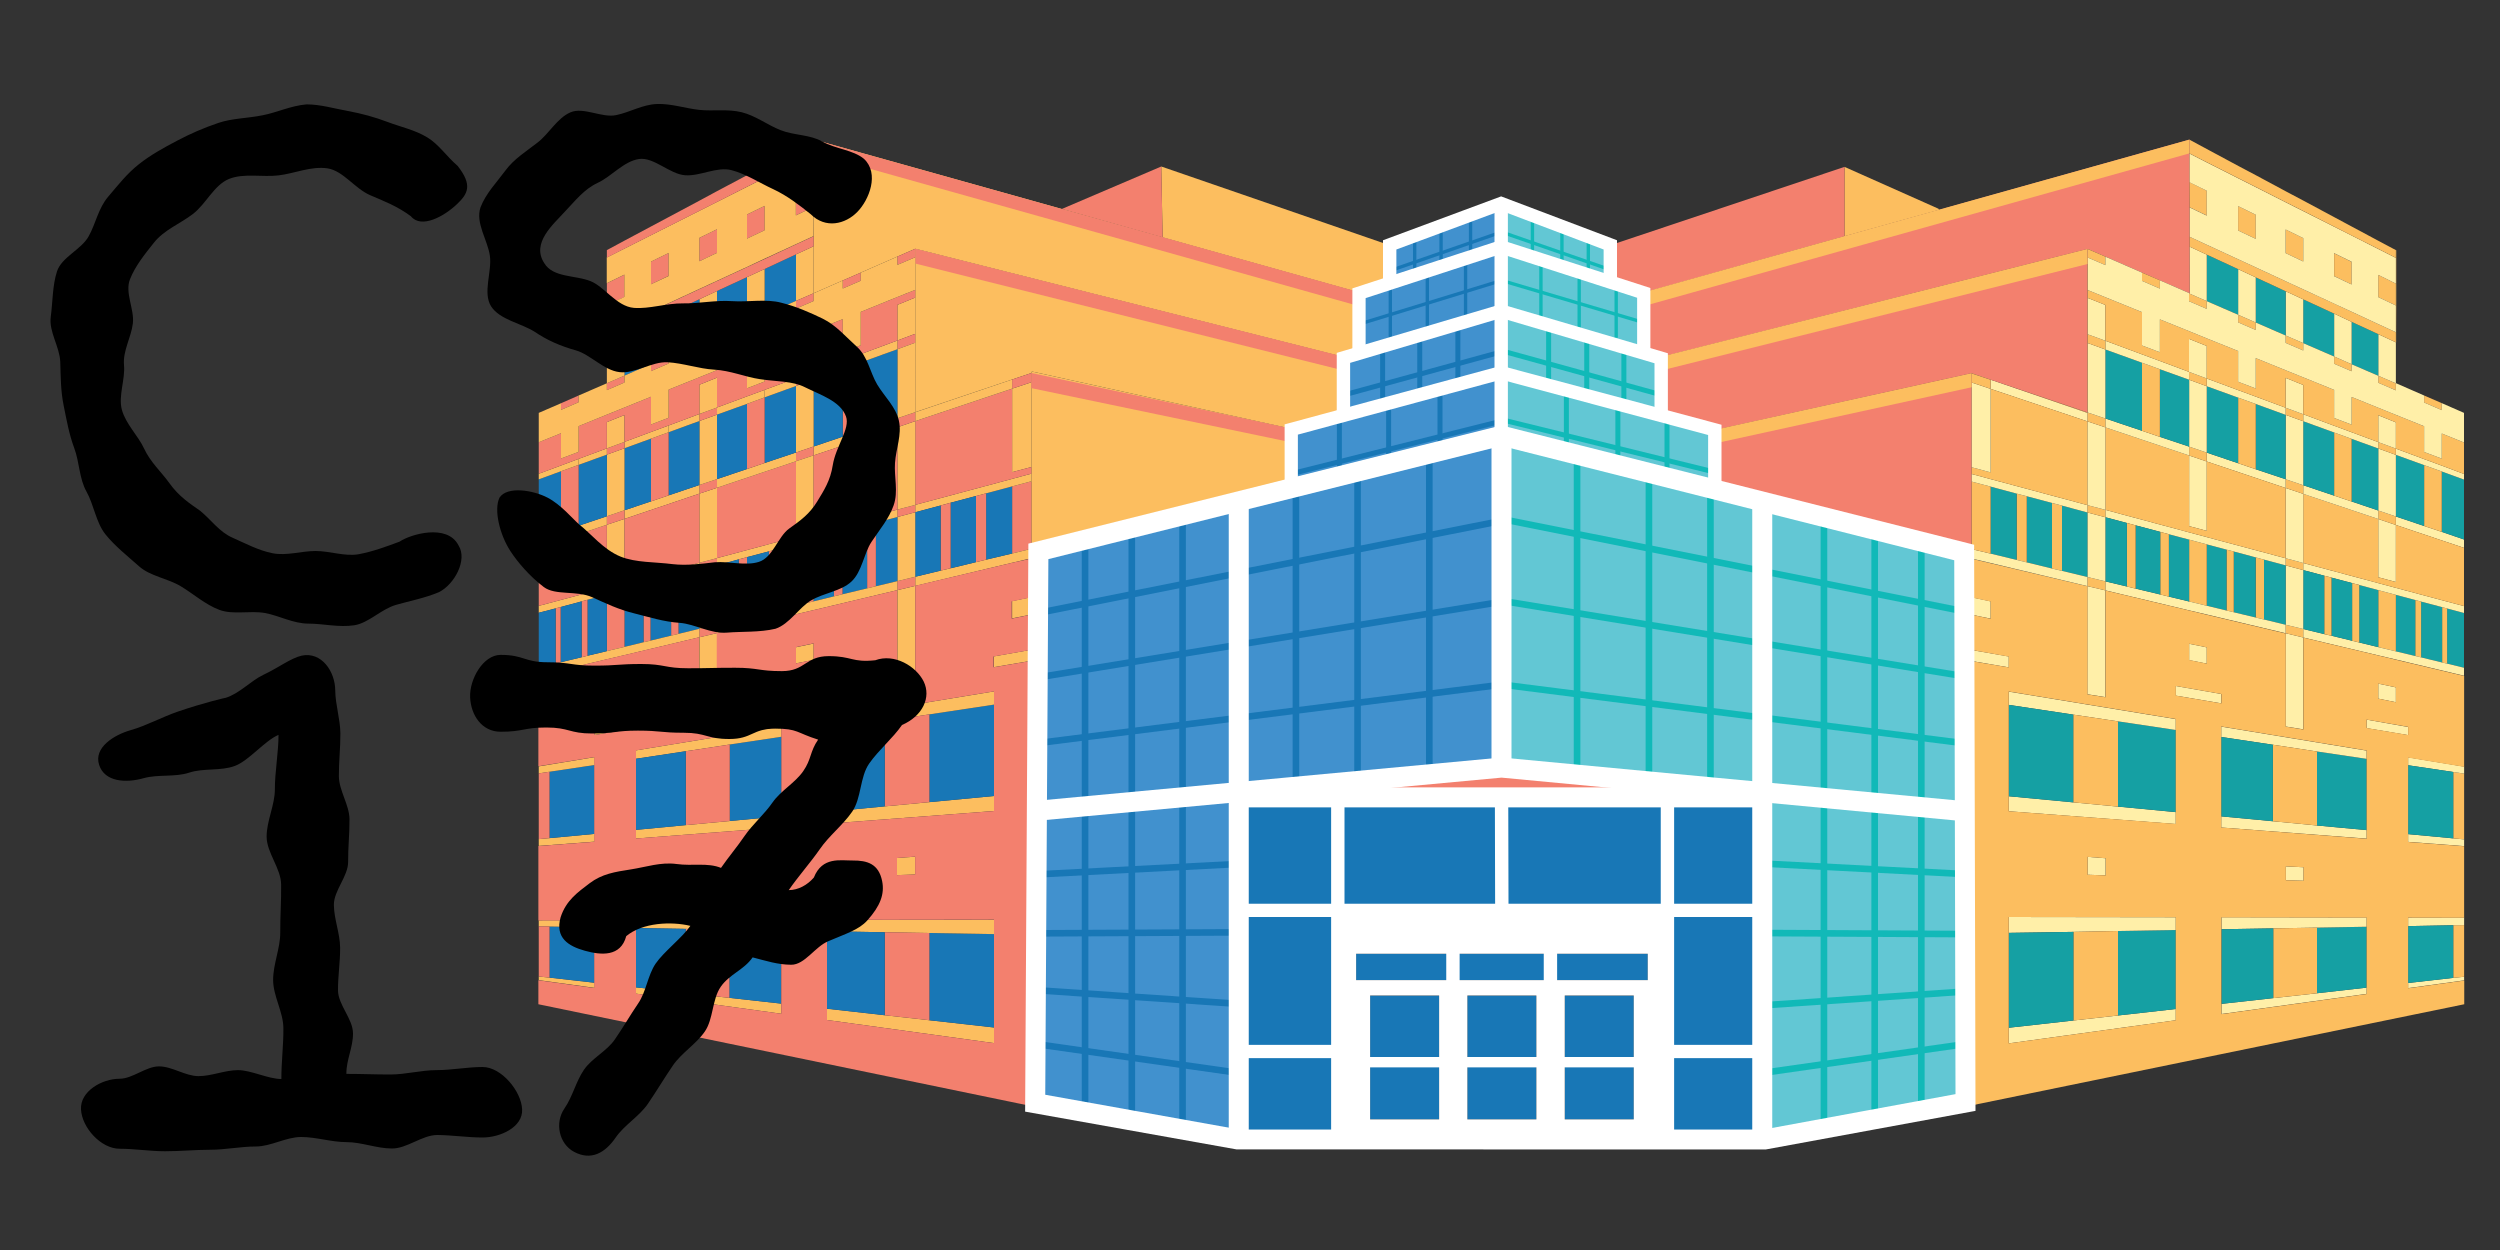 <?xml version="1.0" encoding="utf-8"?>
<!-- Generator: Adobe Illustrator 24.3.0, SVG Export Plug-In . SVG Version: 6.00 Build 0)  -->
<svg version="1.1" xmlns="http://www.w3.org/2000/svg" xmlns:xlink="http://www.w3.org/1999/xlink" x="0px" y="0px"
	 viewBox="0 0 2000 1000" style="enable-background:new 0 0 2000 1000;" xml:space="preserve">
<rect x="0" y="0" width="2000" height="1000" fill="#333333" stroke="none"/>
<style type="text/css">
	.st0{fill:#FFEFA8;}
	.st1{fill:#FCBE5F;}
	.st2{fill:#15A0A3;}
	.st3{fill:#F3806E;}
	.st4{fill:#4191CE;}
	.st5{fill:#62C7D4;}
	.st6{fill:#1877B6;}
	.st7{fill:#FFFFFF;}
	.st8{fill:#11B9B8;}
	.st9{display:none;}
	.st10{display:inline;}
</style>
<g id="Layer_1">
	<g>
		<g id="color_base">
			<polygon class="st0" points="1971.3,781.4 1971.3,784.3 1926.5,790.5 1926.5,786.4 1962.6,782.3 			"/>
			<polygon class="st1" points="1971.3,740.1 1971.3,781.4 1962.6,782.3 1962.6,740.2 			"/>
			<polygon class="st0" points="1962.6,740.2 1926.5,740.9 1926.5,734.2 1926.5,734.1 1971.3,734.1 1971.3,740.1 			"/>
			<polygon class="st0" points="1962.6,670.7 1971.3,671.5 1971.3,676.9 1926.5,673.5 1926.5,667.3 			"/>
			<polygon class="st1" points="1971.3,618.9 1971.3,671.5 1962.6,670.7 1962.6,617.6 			"/>
			<polygon class="st0" points="1962.6,617.6 1926.5,612.2 1926.5,605.9 1971.3,613.3 1971.3,618.9 			"/>
			<polygon class="st2" points="1971.2,490.4 1971.2,534.2 1957.7,530.9 1957.7,486.8 			"/>
			<polygon class="st0" points="1953.4,425.5 1971.2,431.6 1971.2,438.3 1916.7,420 1916.7,413.2 1939.3,420.8 			"/>
			<polygon class="st2" points="1971.2,383.7 1971.2,431.6 1953.4,425.5 1953.4,377.2 			"/>
			<polygon class="st2" points="1962.6,740.2 1962.6,782.3 1926.5,786.4 1926.5,740.9 			"/>
			<polygon class="st2" points="1962.6,617.6 1962.6,670.7 1926.5,667.3 1926.5,612.2 			"/>
			<polygon class="st1" points="1957.7,486.8 1957.7,530.9 1953.7,530 1953.7,529.9 1953.7,485.7 			"/>
			<polygon class="st2" points="1953.7,485.7 1953.7,529.9 1953.7,530 1936.9,525.9 1936.9,481.3 			"/>
			<polygon class="st1" points="1953.4,322.5 1953.4,322.6 1953.4,328.1 1939.3,322 1939.3,316.4 			"/>
			<polygon class="st1" points="1953.4,377.2 1953.4,425.5 1939.3,420.8 1939.3,420.8 1939.3,372.1 			"/>
			<polygon class="st2" points="1939.3,420.8 1939.3,420.8 1916.7,413.2 1916.7,363.9 1939.3,372.1 			"/>
			<polygon class="st0" points="1953.4,372.5 1939.3,367.3 1916.7,358.9 1916.7,363.9 1939.3,372.1 1953.4,377.2 1971.2,383.7 
				1971.2,379.2 			"/>
			<polygon class="st1" points="1936.9,481.3 1936.9,525.9 1932.2,524.8 1932.2,480 			"/>
			<polygon class="st2" points="1932.2,480 1932.2,524.8 1916.7,521.1 1916.7,475.9 			"/>
			<polygon class="st0" points="1926.5,581.6 1926.5,588.1 1893.3,582.5 1893.3,575.7 			"/>
			<polygon class="st1" points="1917,200.2 1917,206.4 1916.7,206.3 1916.7,200.1 			"/>
			<polygon class="st1" points="1917,206.4 1917,227 1916.7,226.9 1916.7,206.3 			"/>
			<polygon class="st1" points="1917,227 1917,244.6 1916.7,244.4 1916.7,226.9 			"/>
			<polygon class="st1" points="1917,244.6 1916.9,265.9 1916.7,265.8 1916.7,244.4 			"/>
			<polygon class="st1" points="1916.9,265.9 1916.9,274 1916.7,273.9 1916.7,265.8 			"/>
			<polygon class="st0" points="1916.7,549.9 1916.7,561.8 1902.6,558.9 1902.6,546.9 			"/>
			<polygon class="st1" points="1916.7,475.9 1916.7,521.1 1902.6,517.7 1902.6,472.1 			"/>
			<polygon class="st0" points="1916.7,420 1916.7,465.6 1902.6,461.8 1902.6,415.2 			"/>
			<polygon class="st1" points="1916.7,413.2 1916.7,420 1902.6,415.2 1902.6,408.4 			"/>
			<polygon class="st0" points="1916.7,363.9 1916.7,413.2 1902.6,408.4 1902.6,358.8 			"/>
			<polygon class="st1" points="1916.7,358.9 1916.7,363.9 1902.6,358.8 1902.6,353.7 			"/>
			<polygon class="st0" points="1902.6,332.2 1902.6,347.8 1902.6,353.7 1916.7,358.9 1916.7,353.1 1916.7,337.9 			"/>
			<polygon class="st1" points="1916.7,306.7 1916.7,312.3 1902.6,306.2 1902.6,300.6 1916.7,306.7 			"/>
			<polygon class="st0" points="1916.7,273.9 1916.7,306.7 1916.7,306.7 1902.6,300.6 1902.6,267.3 			"/>
			<polygon class="st1" points="1916.7,226.9 1916.7,244.4 1902.6,237.7 1902.6,219.9 			"/>
			<polygon class="st0" points="1957.7,530.9 1953.7,530 1936.9,525.9 1932.2,524.8 1916.7,521.1 1902.6,517.7 1887.4,514 
				1881.7,512.6 1865.2,508.6 1859.4,507.3 1842.6,503.2 1842.6,510 1902.6,524.3 1916.7,527.6 1971.2,540.6 1971.2,534.2 			"/>
			<polygon class="st2" points="1902.6,472.1 1902.6,517.7 1887.4,514 1887.4,468.1 1887.4,468 			"/>
			<polygon class="st0" points="1916.7,470.3 1902.6,466.5 1842.6,450.4 1842.6,456.1 1859.5,460.6 1865.2,462.1 1881.8,466.5 
				1887.4,468 1902.6,472.1 1916.7,475.9 1932.2,480 1936.9,481.3 1953.7,485.7 1957.7,486.8 1971.2,490.4 1971.2,484.9 			"/>
			<polygon class="st1" points="1916.7,420 1916.7,465.6 1902.6,461.8 1902.6,415.2 1842.6,395.1 1842.6,445.6 1842.6,450.4 
				1902.6,466.5 1916.7,470.3 1971.2,484.9 1971.2,480.3 1971.2,438.3 			"/>
			<polygon class="st0" points="1881.3,401.2 1902.6,408.4 1902.6,415.2 1842.6,395.1 1842.6,388.2 1867.3,396.5 			"/>
			<polygon class="st2" points="1902.6,358.8 1902.6,408.4 1881.3,401.2 1881.3,351.1 			"/>
			<polygon class="st2" points="1902.6,267.3 1902.6,300.6 1881.3,291.4 1881.3,257.5 			"/>
			<polygon class="st0" points="1853.6,794.6 1893.3,790.1 1893.3,795.1 1777.2,811.2 1777.2,803.1 1818.6,798.5 			"/>
			<polygon class="st2" points="1893.3,741.4 1893.3,790.1 1853.6,794.6 1853.6,742.1 			"/>
			<polygon class="st0" points="1818.6,742.7 1777.2,743.4 1777.2,733.8 1893.3,734 1893.3,734.1 1893.3,741.4 1853.6,742.1 			"/>
			<polygon class="st0" points="1853.6,660.4 1893.3,664.1 1893.3,670.9 1893.3,670.9 1777,662 1777,661.6 1777,653.1 1818.3,657 
							"/>
			<polygon class="st2" points="1893.3,607.1 1893.3,664.1 1853.6,660.4 1853.6,601.4 1853.6,601.2 			"/>
			<polygon class="st0" points="1893.3,600.5 1893.3,607.1 1853.6,601.2 1818.4,595.8 1777,589.6 1777,581.3 			"/>
			<polygon class="st1" points="1887.4,468 1887.4,468.1 1887.4,514 1881.7,512.6 1881.7,466.6 1881.8,466.5 			"/>
			<polygon class="st2" points="1881.8,466.5 1881.7,466.6 1881.7,512.6 1865.2,508.6 1865.2,462.1 			"/>
			<polygon class="st1" points="1881.3,351.1 1881.3,401.2 1867.3,396.5 1867.3,346 			"/>
			<polygon class="st1" points="1881.3,291.4 1881.3,297 1867.3,291 1867.3,285.2 			"/>
			<polygon class="st0" points="1881.3,257.5 1881.3,291.4 1867.3,285.2 1867.3,250.9 			"/>
			<polygon class="st1" points="1881.3,209.5 1881.3,227.6 1867.3,220.9 1867.3,202.6 			"/>
			<polygon class="st2" points="1867.3,346 1867.3,396.5 1842.6,388.2 1842.6,337 			"/>
			<polygon class="st0" points="1881.3,345.8 1867.3,340.6 1842.6,331.4 1842.6,337 1867.3,346 1881.3,351.1 1902.6,358.8 
				1902.6,353.7 			"/>
			<polygon class="st2" points="1867.3,250.9 1867.3,285.2 1842.6,274.5 1842.6,239.5 			"/>
			<polygon class="st1" points="1865.2,462.1 1865.2,508.6 1859.4,507.3 1859.4,460.8 1859.5,460.6 			"/>
			<polygon class="st2" points="1859.5,460.6 1859.4,460.8 1859.4,507.3 1842.6,503.2 1842.6,456.1 			"/>
			<polygon class="st1" points="1818.4,595.8 1853.6,601.2 1853.6,601.4 1853.6,660.4 1818.3,657 1818.3,596 			"/>
			<polygon class="st1" points="1853.6,742.1 1853.6,794.6 1818.6,798.5 1818.6,742.7 			"/>
			<polygon class="st0" points="1842.8,693.8 1842.8,704.6 1828.7,704.2 1828.7,693.1 			"/>
			<polygon class="st0" points="1828.5,506.6 1828.5,511.6 1828.5,564.3 1828.5,571.5 1828.5,581.2 1842.6,583.5 1842.6,583.2 
				1842.6,573.9 1842.6,566.8 1842.6,514.9 1842.6,510 			"/>
			<polygon class="st1" points="1842.6,503.2 1842.6,510 1828.5,506.6 1828.5,499.8 			"/>
			<polygon class="st0" points="1842.6,456.1 1842.6,503.2 1828.5,499.8 1828.5,452.3 			"/>
			<polygon class="st1" points="1842.6,450.4 1842.6,456.1 1828.5,452.3 1828.5,446.6 			"/>
			<polygon class="st0" points="1828.5,390.4 1828.5,441.7 1828.5,446.6 1842.6,450.4 1842.6,445.6 1842.6,395.1 			"/>
			<polygon class="st1" points="1842.6,388.2 1842.6,395.1 1828.5,390.4 1828.5,383.4 			"/>
			<polygon class="st0" points="1842.6,337 1842.6,388.2 1828.5,383.4 1828.5,331.9 			"/>
			<polygon class="st1" points="1842.6,331.4 1842.6,337 1828.5,331.9 1828.5,326.2 			"/>
			<polygon class="st0" points="1828.5,302.3 1828.5,319.8 1828.5,326.2 1842.6,331.4 1842.6,325.1 1842.6,308 			"/>
			<polygon class="st1" points="1842.6,274.5 1842.6,280.4 1828.5,274.3 1828.5,268.4 			"/>
			<polygon class="st0" points="1842.6,239.5 1842.6,274.5 1828.5,268.4 1828.5,233 			"/>
			<polygon class="st1" points="1842.6,190.5 1842.6,209.2 1828.5,202.5 1828.5,183.6 			"/>
			<polygon class="st2" points="1828.5,452.3 1828.5,499.8 1811.2,495.6 1811.2,447.7 			"/>
			<polygon class="st0" points="1804.6,375.4 1828.5,383.4 1828.5,390.4 1765.4,369.2 1765.4,362.1 1790.5,370.6 			"/>
			<polygon class="st2" points="1828.5,331.9 1828.5,383.4 1804.6,375.4 1804.6,323.2 			"/>
			<polygon class="st2" points="1828.5,233 1828.5,268.4 1804.6,258 1804.6,221.9 			"/>
			<polygon class="st2" points="1818.6,742.7 1818.6,798.5 1777.2,803.1 1777.2,743.4 			"/>
			<polygon class="st2" points="1818.4,595.8 1818.3,596 1818.3,657 1777,653.1 1777,589.6 			"/>
			<polygon class="st1" points="1811.2,447.7 1811.2,495.6 1804.5,494 1804.5,493.9 1804.5,445.9 			"/>
			<polygon class="st1" points="1804.6,323.2 1804.6,375.4 1790.5,370.6 1790.5,318.1 			"/>
			<polygon class="st1" points="1804.6,258 1804.6,264 1790.5,257.9 1790.5,251.8 			"/>
			<polygon class="st0" points="1804.6,221.9 1804.6,258 1790.5,251.8 1790.5,215.3 			"/>
			<polygon class="st1" points="1804.6,171.8 1804.6,191.1 1790.5,184.4 1790.5,164.9 			"/>
			<polygon class="st2" points="1804.5,445.9 1804.5,493.9 1804.5,494 1787,489.8 1787,489.6 1787,441.2 			"/>
			<polygon class="st2" points="1790.5,318.1 1790.5,370.6 1765.4,362.1 1765.4,309 			"/>
			<polygon class="st0" points="1804.6,317.3 1790.5,312.1 1765.4,302.8 1765.4,309 1790.5,318.1 1804.6,323.2 1828.5,331.9 
				1828.5,326.2 			"/>
			<polygon class="st2" points="1790.5,215.3 1790.5,251.8 1765.4,240.9 1765.4,203.7 			"/>
			<polygon class="st1" points="1787,441.2 1787,489.6 1787,489.8 1781.1,488.4 1781.2,488.1 1781.2,439.7 			"/>
			<polygon class="st2" points="1781.2,439.7 1781.2,488.1 1781.1,488.4 1765.4,484.6 1765.4,435.5 			"/>
			<polygon class="st0" points="1740.6,548.8 1777,555.2 1777,555.4 1777,562.7 1740.6,556.5 			"/>
			<polygon class="st0" points="1765.4,517.9 1765.4,530.9 1751.3,528.1 1751.3,515 			"/>
			<polygon class="st1" points="1765.4,435.5 1765.4,484.6 1751.3,481.2 1751.3,431.7 			"/>
			<polygon class="st0" points="1765.4,369.2 1765.4,424.7 1751.3,420.9 1751.3,364.4 			"/>
			<polygon class="st1" points="1765.4,362.1 1765.4,369.2 1751.3,364.4 1751.3,357.3 			"/>
			<polygon class="st0" points="1765.4,309 1765.4,362.1 1751.3,357.3 1751.3,303.8 			"/>
			<polygon class="st1" points="1765.4,302.8 1765.4,309 1751.3,303.8 1751.2,297.5 			"/>
			<polygon class="st0" points="1751.2,271.1 1751.2,290.6 1751.2,297.5 1765.4,302.8 1765.4,295.9 1765.4,276.8 			"/>
			<polygon class="st1" points="1765.4,240.9 1765.4,247.1 1751.2,241 1751.2,234.7 			"/>
			<polygon class="st0" points="1765.4,203.7 1765.4,240.9 1751.2,234.7 1751.4,234.5 1751.7,234.6 1751.6,197.3 			"/>
			<polygon class="st1" points="1902.6,259.3 1881.3,249.4 1867.3,242.9 1842.6,231.5 1828.5,225 1804.6,213.9 1790.5,207.4 
				1765.4,195.8 1751.6,189.4 1751.6,197.3 1765.4,203.7 1790.5,215.3 1804.6,221.9 1828.5,233 1842.6,239.5 1867.3,250.9 
				1881.3,257.5 1902.6,267.3 1916.7,273.9 1916.7,265.8 			"/>
			<polygon class="st1" points="1765.4,152.6 1765.4,172.4 1751.6,165.8 1751.5,145.7 			"/>
			<path class="st0" d="M1916.7,226.9v-20.6l-14.1-7.1l-21.3-10.8l-14.1-7.1l-24.6-12.4l-14.1-7.1l-23.9-12.1l-14.1-7.1l-25.1-12.7
				l-13.9-7.1l0,23l13.9,6.8v19.9l-13.8-6.6l0,23.5l13.8,6.4l25.1,11.6l14.1,6.5l23.9,11.1l14.1,6.5l24.6,11.4l14.1,6.5l21.3,9.9
				l14.1,6.5v-21.4l-14.1-6.7v-17.8L1916.7,226.9z M1790.5,184.4v-19.5l14.1,6.9v19.3L1790.5,184.4z M1828.5,202.5v-18.9l14.1,6.9
				v18.7L1828.5,202.5z M1881.3,227.6l-14.1-6.7v-18.4l14.1,6.9V227.6z"/>
			<polygon class="st1" points="1902.6,192.6 1881.5,181.3 1867.7,173.9 1842.9,160.6 1829.1,153.3 1804.9,140.3 1791.1,133 
				1765.4,119.2 1751.5,111.7 1751.5,122.7 1765.4,129.8 1790.5,142.5 1804.6,149.6 1828.5,161.7 1842.6,168.8 1867.3,181.3 
				1881.3,188.4 1902.6,199.1 1916.7,206.3 1916.7,200.1 			"/>
			<polygon class="st3" points="1751.6,165.8 1751.6,189.4 1751.6,197.3 1751.7,234.6 1751.4,234.5 1728.4,224.5 1713.6,218.1 
				1684.5,205.4 1670.1,199.2 1669.9,199.2 1329.3,285.5 1329.3,285.5 1329.3,286.3 1329.2,286.3 1315.2,282.1 1315.3,282 
				1315.3,234 1475.6,189 1551.2,167.9 1751.5,111.7 1751.5,122.7 1751.5,145.7 			"/>
			<polygon class="st0" points="1811.2,495.6 1804.5,494 1787,489.8 1781.1,488.4 1765.4,484.6 1751.3,481.2 1735.1,477.3 
				1728.2,475.6 1708.5,470.9 1701.5,469.2 1684.3,465.1 1684.3,472.3 1751.3,488.3 1765.4,491.6 1828.5,506.6 1828.5,499.8 			"/>
			<polygon class="st2" points="1751.3,431.7 1751.3,481.2 1735.1,477.3 1735.1,427.4 			"/>
			<polygon class="st0" points="1765.4,429.7 1751.3,425.9 1684.3,407.9 1684.3,413.8 1701.5,418.4 1708.5,420.3 1728.2,425.5 
				1735.1,427.4 1751.3,431.7 1765.4,435.5 1781.2,439.7 1787,441.2 1804.5,445.9 1811.2,447.7 1828.5,452.3 1828.5,446.6 			"/>
			<polygon class="st1" points="1765.4,369.2 1765.4,424.7 1751.3,420.9 1751.3,364.4 1684.3,341.9 1684.3,402.7 1684.3,407.9 
				1751.3,425.9 1765.4,429.7 1828.5,446.6 1828.5,441.7 1828.5,390.4 			"/>
			<polygon class="st0" points="1751.3,357.3 1751.3,364.4 1684.3,341.9 1684.3,334.8 1713.5,344.6 1727.9,349.5 			"/>
			<polygon class="st2" points="1751.3,303.8 1751.3,357.3 1727.9,349.5 1727.9,349.4 1727.9,295.4 			"/>
			<polygon class="st0" points="1694.4,812.4 1740.6,807.2 1740.6,816.2 1607,834.7 1607,822.2 1658.7,816.4 			"/>
			<polygon class="st2" points="1740.6,744 1740.6,807.2 1694.4,812.4 1694.4,744.8 			"/>
			<polygon class="st0" points="1658.7,745.5 1607,746.3 1607,734 1607,733.6 1740.6,733.8 1740.6,733.8 1740.6,744 1694.4,744.8 
							"/>
			<polygon class="st0" points="1694.4,645.3 1740.6,649.7 1740.6,659.1 1740.6,659.2 1607,649 1607,637 1658.6,641.9 			"/>
			<polygon class="st2" points="1740.6,584 1740.6,649.7 1694.4,645.3 1694.4,577.3 1694.5,577.1 			"/>
			<polygon class="st0" points="1740.6,575.3 1740.6,584 1694.5,577.1 1658.6,571.7 1607,563.9 1607,553.3 			"/>
			<polygon class="st1" points="1735.1,427.4 1735.1,477.3 1728.2,475.6 1728.2,425.7 1728.2,425.5 			"/>
			<polygon class="st1" points="1728,224.3 1727.9,225.2 1727.9,230.9 1713.6,224.7 1713.6,218.1 			"/>
			<polygon class="st2" points="1708.5,420.3 1728.2,425.5 1728.2,425.7 1728.2,475.6 1708.5,470.9 			"/>
			<polygon class="st1" points="1727.9,295.4 1727.9,349.4 1727.9,349.5 1713.5,344.6 1713.6,344.5 1713.6,290.2 			"/>
			<polygon class="st2" points="1713.6,290.2 1713.6,344.5 1713.5,344.6 1684.3,334.8 1684.3,279.6 			"/>
			<polygon class="st0" points="1751.2,297.5 1727.9,288.8 1713.6,283.5 1684.3,272.6 1684.3,279.6 1713.6,290.2 1727.9,295.4 
				1751.3,303.8 			"/>
			<polygon class="st1" points="1708.5,420.3 1708.5,470.9 1701.5,469.2 1701.5,418.4 1701.5,418.4 			"/>
			<polygon class="st2" points="1701.5,418.4 1701.5,418.4 1701.5,469.2 1684.3,465.1 1684.3,413.8 			"/>
			<polygon class="st1" points="1694.5,577.1 1694.4,577.3 1694.4,645.3 1658.6,641.9 1658.6,641.7 1658.6,571.7 1658.6,571.7 			
				"/>
			<polygon class="st1" points="1694.4,744.8 1694.4,812.4 1658.7,816.4 1658.7,745.5 			"/>
			<polygon class="st0" points="1684.5,686.6 1684.5,700.3 1670.1,699.8 1670.1,685.5 			"/>
			<polygon class="st1" points="1684.5,205.4 1684.3,205.7 1684.3,212.1 1670.6,206.2 1670.1,206.2 1670.1,199.2 			"/>
			<polygon class="st0" points="1669.9,468.9 1669.9,474.5 1669.9,536.3 1669.9,544.6 1669.9,555.4 1684.3,557.7 1684.3,547 
				1684.3,538.9 1684.3,477.9 1684.3,472.3 			"/>
			<polygon class="st1" points="1684.3,465.1 1684.3,472.3 1669.9,468.9 1669.9,461.6 			"/>
			<polygon class="st0" points="1684.3,413.8 1684.3,465.1 1669.9,461.6 1669.9,410 			"/>
			<polygon class="st1" points="1684.3,407.9 1684.3,413.8 1669.9,410 1669.9,404.1 			"/>
			<polygon class="st0" points="1669.9,337.1 1669.9,398.8 1669.9,404.1 1684.3,407.9 1684.3,402.7 1684.3,341.9 			"/>
			<polygon class="st1" points="1684.3,334.8 1684.3,341.9 1669.9,337.1 1669.9,330.3 1670.1,330.3 1670.1,330 			"/>
			<polygon class="st0" points="1684.3,279.6 1684.3,334.8 1670.1,330 1670.1,274.6 1670.6,274.6 			"/>
			<polygon class="st1" points="1684.3,272.6 1684.3,279.6 1670.6,274.6 1670.1,274.6 1670.1,267.6 1670.6,267.6 			"/>
			<polygon class="st0" points="1670.6,238.5 1670.1,238.5 1670.1,260.2 1670.1,267.6 1670.6,267.6 1684.3,272.6 1684.3,265.3 
				1684.3,244 			"/>
			<polygon class="st1" points="1953.4,346.8 1953.4,352.7 1953.4,366.9 1939.3,361.6 1939.3,347 1939.3,341 1916.7,331.9 
				1902.6,326.2 1881.3,317.6 1881.3,323.6 1881.3,339.7 1867.3,334.4 1867.3,317.9 1867.3,311.9 1842.6,301.9 1828.5,296.2 
				1804.6,286.5 1804.6,292.6 1804.6,310.8 1790.5,305.4 1790.5,286.9 1790.5,280.8 1765.4,270.7 1751.2,264.9 1727.9,255.5 
				1727.9,261.7 1727.9,281.8 1713.6,276.4 1713.6,255.9 1713.6,249.7 1684.3,237.8 1670.3,232.1 1670.1,232.1 1670.1,238.5 
				1670.6,238.5 1684.3,244 1684.3,265.3 1684.3,272.6 1713.6,283.5 1727.9,288.8 1751.2,297.5 1751.2,290.6 1751.2,271.1 
				1765.4,276.8 1765.4,295.9 1765.4,302.8 1790.5,312.1 1804.6,317.3 1828.5,326.2 1828.5,319.8 1828.5,302.3 1842.6,308 
				1842.6,325.1 1842.6,331.4 1867.3,340.6 1881.3,345.8 1902.6,353.7 1902.6,347.8 1902.6,332.2 1916.7,337.9 1916.7,353.1 
				1916.7,358.9 1939.3,367.3 1953.4,372.5 1971.2,379.2 1971.2,373.7 1971.2,359.9 1971.2,354 			"/>
			<polygon class="st0" points="1953.4,322.5 1953.4,322.6 1953.4,328.1 1939.3,322 1939.3,316.4 1916.9,306.6 1916.7,306.7 
				1916.7,312.3 1902.6,306.2 1902.6,300.6 1881.3,291.4 1881.3,297 1867.3,291 1867.3,285.2 1842.6,274.5 1842.6,280.4 
				1828.5,274.3 1828.5,268.4 1804.6,258 1804.6,264 1790.5,257.9 1790.5,251.8 1765.4,240.9 1765.4,247.1 1751.2,241 1751.2,234.7 
				1751.4,234.5 1728,224.3 1727.9,225.2 1727.9,230.9 1713.6,224.7 1713.6,218.1 1684.5,205.4 1684.3,205.7 1684.3,212.1 
				1670.6,206.2 1670.1,206.2 1670.1,232.1 1670.3,232.1 1684.3,237.8 1713.6,249.7 1713.6,255.9 1713.6,276.4 1727.9,281.8 
				1727.9,261.7 1727.9,255.5 1751.2,264.9 1765.4,270.7 1790.5,280.8 1790.5,286.9 1790.5,305.4 1804.6,310.8 1804.6,292.6 
				1804.6,286.5 1828.5,296.2 1842.6,301.9 1867.3,311.9 1867.3,317.9 1867.3,334.4 1881.3,339.7 1881.3,323.6 1881.3,317.6 
				1902.6,326.2 1916.7,331.9 1939.3,341 1939.3,347 1939.3,361.6 1953.4,366.9 1953.4,352.7 1953.4,346.8 1971.2,354 1971.2,335.7 
				1971.2,330.3 			"/>
			<polygon class="st4" points="1670.1,330 1670.1,330.3 1669.9,330.3 1669.9,329.9 			"/>
			<polygon class="st1" points="1670.1,274.6 1670.1,330 1669.9,329.9 1669.9,199.2 1670.1,199.2 1670.1,206.2 1670.1,232.1 
				1670.1,238.5 1670.1,260.2 1670.1,267.6 			"/>
			<polygon class="st2" points="1669.9,410 1669.9,461.6 1649.6,456.7 1649.6,404.5 			"/>
			<polygon class="st0" points="1669.9,330.3 1669.9,337.1 1592.5,311.1 1592.5,303.8 1594.4,304.4 			"/>
			<polygon class="st1" points="1669.9,329.9 1669.9,330.3 1594.4,304.4 			"/>
			<polygon class="st3" points="1592.5,303.8 1577.2,298.6 1577.1,298.6 1372.3,343.9 1372.2,343.9 1372.2,343.6 1329.3,332.1 
				1329.3,286.3 1329.3,285.5 1329.3,285.5 1669.9,199.2 1669.9,329.9 1594.4,304.4 1592.5,303.8 			"/>
			<polygon class="st2" points="1658.7,745.5 1658.7,816.4 1607,822.2 1607,746.3 			"/>
			<polygon class="st2" points="1658.6,571.7 1658.6,641.7 1658.6,641.9 1607,637 1607,563.9 1658.6,571.7 			"/>
			<polygon class="st1" points="1649.6,404.5 1649.6,456.7 1641.5,454.8 1641.6,454.5 1641.6,402.5 1641.7,402.4 			"/>
			<polygon class="st2" points="1641.7,402.4 1641.6,402.5 1641.6,454.5 1641.5,454.8 1621.4,449.9 1621.4,397.1 1621.4,397 			"/>
			<polygon class="st1" points="1621.4,397 1621.4,397.1 1621.4,449.9 1613.2,447.9 1613.3,447.6 1613.3,394.9 1613.3,394.9 			"/>
			<polygon class="st2" points="1592.5,389.3 1613.3,394.9 1613.3,394.9 1613.3,447.6 1613.2,447.9 1592.5,442.9 			"/>
			<polygon class="st0" points="1607,525.2 1607,533.9 1577.2,528.8 1577.2,520 			"/>
			<polygon class="st0" points="1592.5,481.1 1592.5,494.9 1577.2,491.8 1577.2,477.8 			"/>
			<path class="st1" d="M1926.5,786.4v-45.5v-6.7v-0.1l44.8,0.1l0-57.2l-44.8-3.4v-6.2v-55.1v-6.2l44.8,7.4v-8.9v-8.7v-6.2l0-44.6
				v-4.3l-54.5-13l-14.1-3.4l-60-14.3v4.9v51.9v7.1v9.4l-0.1,0.2l-14-2.3v-9.7v-7.2v-52.7v-4.9l-63.1-15l-14.1-3.4l-67-16v5.6v61
				v8.1v10.7l-14.4-2.3v-10.9v-8.2v-61.8v-5.6l-77.5-18.4l-15.2-3.6v6v25l15.2,3.2v13.8l-15.2-3.2V520l29.7,5.3v8.6l-29.7-5v21v9.6
				v74.8v12.5v2.1v84.7v13.3v78.7v13.3v45.4l394.1-80.9v-19l-44.8,6.2V786.4z M1916.7,549.9v11.9l-14.1-2.9v-12L1916.7,549.9z
				 M1765.4,517.9v13l-14.1-2.9V515L1765.4,517.9z M1740.6,733.8V744v63.2v9L1607,834.7v-12.5v-75.9V734v-0.4L1740.6,733.8
				L1740.6,733.8z M1670.1,699.8v-14.3l14.5,1.1v13.7L1670.1,699.8z M1740.6,584v65.6v9.4v0.1L1607,649v-12v-73.2v-10.6l133.6,22
				V584z M1740.6,548.8l36.5,6.4l0,0.2v7.3l-36.4-6.2V548.8z M1893.3,734.1v7.4v48.7v5l-116.2,16.1v-8.1v-59.7v-9.6L1893.3,734.1
				L1893.3,734.1z M1828.7,704.2v-11.1l14.1,0.7v10.8L1828.7,704.2z M1893.3,607.1v57v6.8v0.1L1777,662l0-0.4v-8.5v-63.6v-8.3
				l116.3,19.2V607.1z M1893.3,575.7l33.2,5.8v6.5l-33.2-5.6V575.7z"/>
			<polygon class="st0" points="1649.6,456.7 1641.5,454.8 1621.4,449.9 1613.2,447.9 1592.5,442.9 1577.2,439.3 1577.2,439.9 
				1577.2,446.8 1592.5,450.4 1669.9,468.9 1669.9,461.6 			"/>
			<polygon class="st1" points="1592.5,389.3 1592.5,442.9 1577.2,439.3 1577.2,385.4 1577.8,385.4 			"/>
			<polygon class="st0" points="1592.5,383.3 1577.7,379.3 1577.2,379.3 1577.2,385.4 1577.8,385.4 1592.5,389.3 1613.3,394.9 
				1621.4,397 1641.7,402.4 1649.6,404.5 1669.9,410 1669.9,404.1 			"/>
			<polygon class="st1" points="1592.5,311.1 1592.5,377.9 1577.2,373.8 1577.2,379.3 1577.7,379.3 1592.5,383.3 1669.9,404.1 
				1669.9,398.8 1669.9,337.1 			"/>
			<polygon class="st0" points="1592.5,311.1 1592.5,377.9 1577.2,373.8 1577.2,306 			"/>
			<polygon class="st1" points="1592.5,303.8 1592.5,311.1 1577.2,306 1577.2,298.7 			"/>
			<polygon class="st1" points="1592.5,303.8 1592.5,303.8 1577.2,298.7 1577.2,298.6 			"/>
			<polygon class="st1" points="1577.2,477.8 1577.2,491.8 1577.2,491.8 1577.1,477.8 			"/>
			<polygon class="st3" points="1577.2,373.8 1577.2,379.3 1577.2,385.4 1577.2,439.3 1577.2,439.9 1411.1,398.6 1372.2,389.3 
				1372.2,343.9 1372.3,343.9 1577.1,298.6 1577.2,298.7 1577.2,306 			"/>
			<polygon class="st3" points="1577.2,298.6 1577.2,298.7 1577.1,298.6 			"/>
			<polygon class="st1" points="1550.8,167 1551.2,167.9 1475.6,189 1475.6,133.5 			"/>
			<polygon class="st3" points="1315.3,234 1314.9,234.1 1314.9,234.2 1288.8,225.7 1288.8,196 1475.6,133.5 1475.6,189 			"/>
			<polygon class="st5" points="1411.1,398.6 1372.2,389.3 1201.2,348.4 1201.1,348.5 1201.2,614 1409.8,633.6 1409.8,915.4 
				1577.2,884.2 1577.2,838.9 1577.2,825.5 1577.2,746.8 1577.2,733.5 1577.2,648.8 1577.2,646.7 1577.2,634.2 1577.2,559.4 
				1577.2,549.8 1577.2,528.8 1577.2,520 1577.2,491.8 1577.2,491.8 1577.1,477.8 1577.2,477.8 1577.2,452.8 1577.2,446.8 
				1577.2,439.9 			"/>
			<polygon class="st6" points="1409.8,633.6 1409.8,915.4 1194.7,915.1 1320.5,915.1 1320.5,914.9 1334.4,914.9 1334.4,729.1 
				1240.4,729.1 1162.6,729.1 1068.2,729.1 1068.2,914.9 1082.1,914.9 1082.1,914.9 1038.2,914.9 991,914.8 991,633.1 			"/>
			<polygon class="st3" points="1409.8,633.6 991,633.1 1201.2,614 			"/>
			<polygon class="st5" points="1329.3,332.1 1372.2,343.6 1372.2,343.9 1372.2,389.3 1201.2,348.4 1201.1,348.5 1201.1,297.9 
				1201.2,297.9 			"/>
			<polygon class="st5" points="1329.3,286.3 1329.3,332.1 1201.2,297.9 1201.1,297.9 1201,248.4 1201.2,248.4 1315.2,282.1 
				1329.2,286.3 			"/>
			<polygon class="st7" points="1320.5,914.9 1320.5,915.1 1194.7,915.1 1082.1,914.9 1082.1,914.9 1084.9,914.9 1162.6,914.9 
				1240.4,914.9 1318.2,914.9 			"/>
			<polygon class="st5" points="1314.9,234.2 1314.9,234.1 1315.3,234 1315.3,282 1315.2,282.1 1201.2,248.4 1201,248.4 1201,197.3 
				1201.2,197.4 1288.8,225.7 			"/>
			<rect x="1251.8" y="796.5" class="st6" width="55.2" height="99"/>
			<polygon class="st5" points="1288.8,196 1288.8,225.7 1201.2,197.4 1201.2,162.9 			"/>
			<rect x="1173.9" y="796.5" class="st6" width="55.2" height="99"/>
			<polygon class="st4" points="1201.2,162.9 1201.2,197.4 1201,197.3 1201,197.3 1110.5,226.6 1110.5,195.8 			"/>
			<polygon class="st4" points="1201.1,297.9 1201.1,348.5 1033.3,388.6 1033.3,343.1 1033.3,343.1 1033.2,342.9 1075,331.7 			"/>
			<polygon class="st4" points="1201,248.4 1201.1,297.9 1075,331.7 1075,331.6 1075,285.6 1075,285.6 1087,282 			"/>
			<polygon class="st4" points="1087.4,234.1 1110.5,226.6 1201,197.3 1201,197.3 1201,248.4 1087,282 1087,233.9 1087.3,234 			"/>
			<polygon class="st7" points="1194.7,915.1 1082.1,915.1 1082.1,914.9 			"/>
			<polygon class="st6" points="1240.4,763 1162.6,763 1084.9,763 1084.9,784.1 1162.6,784.1 1240.4,784.1 1318.2,784.1 1318.2,763 
							"/>
			<rect x="1096.1" y="796.5" class="st6" width="55.2" height="99"/>
			<polygon class="st1" points="1087,233.9 930.1,189.9 929,133.2 1110.5,195.8 1110.5,226.6 1087.4,234.1 1087.3,234 			"/>
			<polygon class="st1" points="650.7,122.6 650.7,111.8 650.9,111.6 849.4,167.2 930.1,189.9 1087,233.9 1087,282 1075,285.6 
				1075,285.6 1074.9,285.6 732.2,199 717.8,205.3 688.6,218.1 673.9,224.5 650.9,234.6 650.9,197 650.9,189 650.8,165.6 
				650.8,145.5 			"/>
			<polygon class="st1" points="825.5,297.2 825.1,298.4 809.7,303.6 732.2,329.7 732.2,206.1 732.2,199 1074.9,285.6 1075,285.6 
				1075,331.6 1075,331.7 1033.2,342.9 1033.3,343.1 1033.3,343.1 			"/>
			<polygon class="st1" points="825.1,305.8 825.1,298.4 825.5,297.2 1033.3,343.1 1033.3,388.6 996,397.5 991,398.7 985.6,400 
				825.1,438.6 825.1,385.2 825.1,379.1 825.1,373.6 			"/>
			<polygon class="st4" points="1201.1,348.5 1033.3,388.6 996,397.5 991,398.7 991,398.7 985.6,400 825.1,438.6 825.1,446.6 
				825.1,452.6 825,477.6 825,519.8 825,528.6 825,634 825,646.5 825,648.3 825,735.7 825,747.8 825,825.4 825,838.7 825,884.8 
				991,914.8 991,633.1 1201.2,614 			"/>
			<polygon class="st4" points="991,398.7 991,398.7 985.6,400 			"/>
			<polygon class="st3" points="929,133.2 930.1,189.9 849.4,167.2 			"/>
			<polygon class="st1" points="825.1,305.8 825.1,373.6 809.7,377.7 809.7,310.9 			"/>
			<polygon class="st3" points="825.1,298.4 825.1,305.8 809.7,310.9 809.7,303.6 			"/>
			<polygon class="st3" points="825.1,385.2 825.1,438.6 825,438.6 825,439.3 824,439.3 809.7,442.8 809.7,389.1 824.4,385.2 			"/>
			<polygon class="st1" points="825,519.8 825,528.6 795.2,533.7 795.2,525.1 			"/>
			<polygon class="st1" points="825,477.7 825,491.6 809.7,494.7 809.7,480.9 			"/>
			<polygon class="st1" points="824,439.3 809.7,442.8 789,447.7 780.8,449.7 760.6,454.6 752.5,456.5 732.2,461.4 732.2,468.7 
				809.7,450.2 825,446.6 825,439.3 			"/>
			<polygon class="st6" points="809.7,389.1 809.7,442.8 789,447.7 788.9,447.4 788.9,394.8 788.8,394.7 			"/>
			<polygon class="st1" points="824.4,379.1 809.7,383.1 732.2,403.9 732.2,409.8 752.5,404.4 760.4,402.2 780.8,396.8 788.8,394.7 
				809.7,389.1 824.4,385.2 825.1,385.2 825.1,379.1 			"/>
			<polygon class="st3" points="809.7,377.7 809.7,310.9 732.2,336.9 732.2,398.7 732.2,403.9 809.7,383.1 824.4,379.1 825.1,379.1 
				825.1,373.6 			"/>
			<polygon class="st1" points="809.7,303.6 809.7,310.9 732.2,336.9 732.2,329.8 			"/>
			<polygon class="st1" points="809.7,303.6 732.2,329.8 732.2,329.7 			"/>
			<polygon class="st1" points="707.8,812.2 743.5,816.2 795.2,822 795.2,834.5 661.6,816 661.6,807 			"/>
			<polygon class="st6" points="795.2,747.3 795.2,822 743.5,816.2 743.5,746.4 			"/>
			<polygon class="st1" points="707.8,745.8 661.6,745 661.6,735.9 795.2,735.8 795.2,747.3 743.5,746.4 			"/>
			<polygon class="st1" points="707.8,645.1 743.6,641.7 795.2,636.8 795.2,648.8 661.6,659 661.6,658.9 661.6,649.5 			"/>
			<polygon class="st6" points="795.2,563.7 795.2,636.8 743.6,641.7 743.5,641.6 743.5,571.5 743.5,571.5 			"/>
			<polygon class="st1" points="795.2,553.1 795.2,563.7 743.5,571.5 707.7,576.9 661.6,583.9 661.6,575.1 			"/>
			<polygon class="st3" points="788.9,447.4 789,447.7 780.8,449.7 780.8,396.9 780.8,396.8 788.8,394.7 788.9,394.8 			"/>
			<polygon class="st6" points="780.8,396.9 780.8,449.7 760.6,454.6 760.5,454.3 760.5,402.3 760.4,402.2 780.8,396.8 			"/>
			<polygon class="st3" points="760.5,454.3 760.6,454.6 752.5,456.5 752.5,404.4 760.4,402.2 760.5,402.3 			"/>
			<polygon class="st6" points="752.5,404.4 752.5,456.5 732.2,461.4 732.2,409.8 			"/>
			<polygon class="st3" points="743.5,641.6 743.6,641.7 707.8,645.1 707.8,577.1 707.7,576.9 743.5,571.5 743.5,571.5 			"/>
			<polygon class="st3" points="743.5,746.4 743.5,816.2 707.8,812.2 707.8,745.8 			"/>
			<polygon class="st1" points="717.9,472.1 717.9,477.7 717.9,538.7 717.9,546.8 717.9,557.5 732.2,555.2 732.2,544.4 732.2,536.1 
				732.2,474.3 732.2,468.7 			"/>
			<polygon class="st3" points="732.2,461.4 732.2,468.7 717.9,472.1 717.9,464.9 			"/>
			<polygon class="st1" points="732.2,409.8 732.2,461.4 717.9,464.9 717.9,413.6 			"/>
			<polygon class="st3" points="732.2,403.9 732.2,409.8 717.9,413.6 717.9,407.7 			"/>
			<polygon class="st1" points="717.9,341.8 717.9,402.6 717.9,407.7 732.2,403.9 732.2,398.7 732.2,336.9 			"/>
			<polygon class="st3" points="732.2,329.8 732.2,336.9 717.9,341.8 717.9,334.6 732.1,329.8 732.1,329.8 			"/>
			<polygon class="st1" points="732.2,329.7 732.2,329.8 732.1,329.8 732.1,329.8 			"/>
			<polygon class="st1" points="732.2,206.1 732.2,329.7 732.1,329.8 732.2,274.4 732.2,267.3 732.2,260.1 732.2,238.3 732.2,232 
							"/>
			<polygon class="st3" points="732.2,199 732.2,206.1 731.5,206.1 717.9,211.9 717.9,205.5 717.8,205.3 			"/>
			<polygon class="st1" points="731.5,238.3 717.9,243.9 717.9,265.1 717.9,272.4 731.5,267.3 732.2,267.3 732.2,260.1 732.2,238.3 
							"/>
			<polygon class="st3" points="732.2,267.3 732.2,274.4 731.5,274.4 717.9,279.4 717.9,272.4 731.5,267.3 			"/>
			<polygon class="st1" points="732.2,274.4 732.1,329.8 717.9,334.6 717.9,279.4 731.5,274.4 			"/>
			<polygon class="st1" points="732.1,685.3 732.1,699.6 717.6,700.1 717.6,686.4 			"/>
			<polygon class="st6" points="717.9,413.6 717.9,464.9 700.7,469 700.7,418.3 700.7,418.2 			"/>
			<polygon class="st1" points="717.9,334.6 717.9,341.8 650.9,364.3 650.9,357.2 674.3,349.3 688.7,344.5 			"/>
			<polygon class="st6" points="717.9,279.4 717.9,334.6 688.7,344.5 688.6,344.3 688.6,290 			"/>
			<polygon class="st1" points="717.9,272.4 717.9,279.4 688.6,290 688.6,283.3 			"/>
			<polygon class="st6" points="707.8,745.8 707.8,812.2 661.6,807 661.6,745 			"/>
			<polygon class="st6" points="707.8,577.1 707.8,645.1 661.6,649.5 661.6,583.9 707.7,576.9 			"/>
			<polygon class="st3" points="700.7,418.3 700.7,469 693.7,470.7 693.7,420.1 700.7,418.2 			"/>
			<polygon class="st6" points="693.7,420.1 693.7,470.7 674,475.4 674,425.5 673.9,425.4 			"/>
			<polygon class="st3" points="688.6,344.3 688.7,344.5 674.3,349.3 674.2,349.3 674.2,295.2 688.6,290 			"/>
			<polygon class="st1" points="688.6,283.3 688.6,290 674.2,295.2 674.2,288.6 			"/>
			<polygon class="st3" points="688.6,218.1 688.6,224.6 674.2,230.8 674.2,225.1 673.9,224.5 			"/>
			<polygon class="st6" points="674.3,349.3 650.9,357.2 650.9,303.7 674.2,295.2 674.2,349.3 			"/>
			<polygon class="st1" points="674.2,288.6 674.2,295.2 650.9,303.7 650.9,297.3 			"/>
			<polygon class="st3" points="674,425.5 674,475.4 667.1,477.1 667.1,427.2 673.9,425.4 			"/>
			<polygon class="st6" points="667.1,427.2 667.1,477.1 650.8,481.1 650.9,431.5 			"/>
			<polygon class="st1" points="661.6,548.6 661.6,556.4 625.2,562.6 625.2,555.2 625.1,555 			"/>
			<polygon class="st1" points="650.9,197 650.9,234.6 636.8,240.7 636.8,203.5 			"/>
			<polygon class="st3" points="650.9,234.6 650.9,240.8 636.8,246.9 636.8,240.7 			"/>
			<polygon class="st1" points="636.8,276.6 636.8,295.8 636.8,302.6 650.9,297.3 650.9,290.4 650.9,270.9 			"/>
			<polygon class="st3" points="650.9,297.3 650.9,303.7 636.8,308.8 636.8,302.6 			"/>
			<polygon class="st1" points="650.9,303.7 650.9,357.2 636.8,362 636.8,308.8 			"/>
			<polygon class="st3" points="650.9,357.2 650.9,364.3 636.8,369 636.8,362 			"/>
			<polygon class="st1" points="650.9,364.3 650.9,420.7 636.8,424.5 636.8,369 			"/>
			<polygon class="st1" points="650.9,514.8 650.9,527.9 636.8,530.7 636.8,517.8 			"/>
			<polygon class="st3" points="650.9,431.5 650.8,481.1 636.8,484.4 636.8,435.3 			"/>
			<polygon class="st3" points="650.8,145.5 650.8,165.6 650.8,165.6 636.8,172.2 636.8,152.4 			"/>
			<polygon class="st1" points="700.7,469 693.7,470.7 674,475.4 667.1,477.1 650.8,481.1 636.8,484.4 621,488.2 615.2,489.6 
				597.7,493.8 591,495.5 573.6,499.6 573.6,506.5 636.8,491.4 650.8,488.1 717.9,472.1 717.9,464.9 			"/>
			<polygon class="st6" points="636.8,435.3 636.8,484.4 621,488.2 620.9,487.9 620.9,439.5 			"/>
			<polygon class="st1" points="650.9,425.7 636.8,429.5 573.6,446.5 573.6,452.2 591,447.5 597.6,445.7 615.1,441.1 620.9,439.5 
				636.8,435.3 650.9,431.5 667.1,427.2 673.9,425.4 693.7,420.1 700.7,418.2 717.9,413.6 717.9,407.7 			"/>
			<polygon class="st3" points="650.9,364.3 650.9,420.7 636.8,424.5 636.8,369 573.6,390.2 573.6,441.6 573.6,446.5 636.8,429.5 
				650.9,425.7 717.9,407.7 717.9,402.6 717.9,341.8 			"/>
			<polygon class="st1" points="611.7,370.4 636.8,362 636.8,369 573.6,390.2 573.6,383.3 597.6,375.2 			"/>
			<polygon class="st6" points="636.8,308.8 636.8,362 611.7,370.4 611.7,317.9 			"/>
			<polygon class="st1" points="636.8,302.6 636.8,308.8 611.7,317.9 611.7,311.9 			"/>
			<polygon class="st6" points="636.8,203.5 636.8,240.7 611.7,251.6 611.7,215.2 			"/>
			<polygon class="st1" points="583.8,656.8 625.2,652.9 625.2,661.4 625.2,661.8 508.8,670.8 508.8,670.7 508.8,663.9 548.6,660.1 
							"/>
			<polygon class="st6" points="625.2,589.4 625.2,652.9 583.8,656.8 583.8,595.8 583.8,595.6 			"/>
			<polygon class="st1" points="625.2,581.1 625.2,589.4 583.8,595.6 548.5,601 508.8,607 508.8,600.3 			"/>
			<polygon class="st1" points="548.6,794.4 583.5,798.3 625,802.9 625,811 508.8,794.9 508.8,789.9 			"/>
			<polygon class="st6" points="625,744.4 625,802.9 583.5,798.3 583.5,743.7 			"/>
			<polygon class="st1" points="548.6,743.1 508.8,742.4 508.8,736.2 625,736 625,744.4 583.5,743.7 			"/>
			<polygon class="st3" points="620.9,487.9 621,488.2 615.2,489.6 615.1,489.4 615.1,441.1 620.9,439.5 			"/>
			<polygon class="st6" points="615.1,489.4 615.2,489.6 597.7,493.8 597.6,493.7 597.6,445.7 615.1,441.1 			"/>
			<polygon class="st3" points="611.7,317.9 611.7,370.4 597.6,375.2 597.6,323.1 			"/>
			<polygon class="st1" points="611.7,311.9 611.7,317.9 597.6,323.1 597.6,317.1 			"/>
			<polygon class="st3" points="611.7,251.6 611.7,257.7 597.6,263.8 597.6,257.8 			"/>
			<polygon class="st1" points="611.7,215.2 611.7,251.6 597.6,257.8 597.6,221.7 			"/>
			<polygon class="st3" points="611.7,164.7 611.7,184.2 597.6,190.9 597.6,171.6 			"/>
			<polygon class="st3" points="597.6,493.7 597.7,493.8 591,495.5 591,447.5 597.6,445.7 			"/>
			<polygon class="st6" points="597.6,323.1 597.6,375.2 573.6,383.3 573.6,331.7 			"/>
			<polygon class="st1" points="597.6,317.1 597.6,323.1 573.6,331.7 573.6,326 			"/>
			<polygon class="st6" points="597.6,221.7 597.6,257.8 573.6,268.2 573.6,232.8 			"/>
			<polygon class="st6" points="591,447.5 591,495.5 573.6,499.6 573.6,452.2 			"/>
			<polygon class="st3" points="583.8,595.8 583.8,656.8 548.6,660.1 548.6,601.2 548.5,601 583.8,595.6 			"/>
			<polygon class="st3" points="583.5,743.7 583.5,798.3 548.6,794.4 548.6,743.1 			"/>
			<polygon class="st1" points="559.5,509.8 559.5,514.7 559.5,566.6 559.5,573.7 559.5,583 559.6,583.3 573.6,581 573.6,571.3 
				573.6,564.1 573.6,511.4 573.6,506.5 			"/>
			<polygon class="st3" points="573.6,499.6 573.6,506.5 559.5,509.8 559.5,503 			"/>
			<polygon class="st1" points="573.6,452.2 573.6,499.6 559.5,503 559.5,455.9 			"/>
			<polygon class="st3" points="573.6,446.5 573.6,452.2 559.5,455.9 559.5,450.2 			"/>
			<polygon class="st1" points="559.5,394.9 559.5,445.4 559.5,450.2 573.6,446.5 573.6,441.6 573.6,390.2 			"/>
			<polygon class="st3" points="573.6,383.3 573.6,390.2 559.5,394.9 559.5,388 			"/>
			<polygon class="st1" points="573.6,331.7 573.6,383.3 559.5,388 559.5,336.8 			"/>
			<polygon class="st3" points="573.6,326 573.6,331.7 559.5,336.8 559.5,331.2 			"/>
			<polygon class="st1" points="559.5,307.8 559.5,324.9 559.5,331.2 573.6,326 573.6,319.6 573.6,302.1 			"/>
			<polygon class="st3" points="573.6,268.2 573.6,274.1 559.5,280.2 559.5,274.3 			"/>
			<polygon class="st1" points="573.6,232.8 573.6,268.2 559.5,274.3 559.5,239.4 			"/>
			<polygon class="st3" points="573.6,183.4 573.6,202.3 559.5,209 559.5,190.3 			"/>
			<polygon class="st1" points="573.5,692.9 573.5,704 559.4,704.4 559.4,693.6 			"/>
			<polygon class="st6" points="559.5,455.9 559.5,503 542.8,507.1 542.8,460.5 542.7,460.4 			"/>
			<polygon class="st1" points="520.8,401.1 534.9,396.3 559.5,388 559.5,394.9 499.6,415.1 499.6,408.2 			"/>
			<polygon class="st6" points="559.5,336.8 559.5,388 534.9,396.3 534.9,345.8 			"/>
			<polygon class="st1" points="559.5,331.2 559.5,336.8 534.9,345.8 534.9,340.4 			"/>
			<polygon class="st6" points="559.5,239.4 559.5,274.3 534.9,285.1 534.9,250.8 			"/>
			<polygon class="st6" points="548.6,743.1 548.6,794.4 508.8,789.9 508.8,742.4 			"/>
			<polygon class="st6" points="548.6,601.2 548.6,660.1 508.8,663.9 508.8,607 548.5,601 			"/>
			<polygon class="st3" points="542.8,460.5 542.8,507.1 536.9,508.5 536.9,462 542.7,460.4 			"/>
			<polygon class="st6" points="536.9,462 536.9,508.5 520.4,512.5 520.4,466.4 520.4,466.4 			"/>
			<polygon class="st3" points="534.9,345.8 534.9,396.3 520.8,401.1 520.8,350.9 			"/>
			<polygon class="st1" points="534.9,340.4 534.9,345.8 520.8,350.9 520.8,345.6 			"/>
			<polygon class="st3" points="534.9,285.1 534.9,290.8 520.8,296.9 520.8,291.2 			"/>
			<polygon class="st1" points="534.9,250.8 534.9,285.1 520.8,291.2 520.8,257.3 			"/>
			<polygon class="st3" points="534.9,202.4 534.9,220.7 520.8,227.4 520.8,209.3 			"/>
			<polygon class="st6" points="520.8,350.9 520.8,401.1 499.6,408.2 499.6,358.6 			"/>
			<polygon class="st1" points="520.8,345.6 520.8,350.9 499.6,358.6 499.6,353.5 			"/>
			<polygon class="st6" points="520.8,257.3 520.8,291.2 499.6,300.5 499.6,267.2 			"/>
			<polygon class="st3" points="520.4,466.4 520.4,512.5 514.8,513.8 514.8,467.9 514.7,467.9 520.4,466.4 			"/>
			<polygon class="st6" points="514.8,467.9 514.8,513.8 499.6,517.5 499.6,471.9 514.7,467.9 			"/>
			<polygon class="st1" points="508.8,575.5 508.8,582.3 475.7,587.9 475.7,581.4 			"/>
			<polygon class="st1" points="499.6,546.7 499.6,558.7 485.5,561.6 485.5,549.7 			"/>
			<polygon class="st3" points="499.6,471.9 499.6,517.5 485.5,520.9 485.5,475.7 			"/>
			<polygon class="st1" points="499.6,415.1 499.6,461.6 485.5,465.4 485.5,419.8 			"/>
			<polygon class="st3" points="499.6,408.2 499.6,415.1 485.5,419.8 485.5,413 			"/>
			<polygon class="st1" points="499.6,358.6 499.6,408.2 485.5,413 485.5,363.7 			"/>
			<polygon class="st3" points="499.6,353.5 499.6,358.6 485.5,363.7 485.5,358.7 			"/>
			<polygon class="st1" points="485.5,337.7 485.5,352.9 485.5,358.7 499.6,353.5 499.6,347.6 499.6,332 			"/>
			<polygon class="st3" points="499.6,300.5 499.6,306 485.5,312.1 485.5,306.6 485.5,306.6 			"/>
			<polygon class="st1" points="499.6,267.2 499.6,300.5 485.5,306.6 485.5,273.7 			"/>
			<polygon class="st3" points="636.8,195.5 611.7,207.2 597.6,213.7 573.6,224.8 559.5,231.3 534.9,242.7 520.8,249.3 499.6,259.1 
				485.5,265.6 485.5,273.7 499.6,267.2 520.8,257.3 534.9,250.8 559.5,239.4 573.6,232.8 597.6,221.7 611.7,215.2 636.8,203.5 
				650.9,197 650.9,189 			"/>
			<polygon class="st3" points="499.6,219.7 499.6,237.6 485.5,244.3 485.5,226.6 			"/>
			<path class="st1" d="M650.8,165.6L650.8,165.6l-14.1,6.7v-19.9l14-6.9l0-22.9l-14,7.1l-25.1,12.7l-14.1,7.1l-24,12.1l-14.1,7.1
				l-24.6,12.4l-14.1,7.1l-21.2,10.7l-14.1,7.1v20.6l14.1-6.9v17.8l-14.1,6.7v21.3l14.1-6.5l21.2-9.9l14.1-6.5l24.6-11.4l14.1-6.5
				l24-11.1l14.1-6.6l25.1-11.6l14.1-6.5L650.8,165.6z M520.8,227.4v-18.1l14.1-6.9v18.4L520.8,227.4z M559.5,209v-18.7l14.1-6.9
				v18.9L559.5,209z M597.6,190.9v-19.3l14.1-6.9v19.5L597.6,190.9z"/>
			<polygon class="st3" points="636.8,119.2 611.1,132.9 597.4,140.3 573.1,153.2 559.4,160.6 534.5,173.9 520.8,181.2 499.6,192.5 
				485.5,200.1 485.5,206.1 499.6,198.9 520.8,188.2 534.9,181.1 559.5,168.7 573.6,161.6 597.6,149.4 611.7,142.3 636.8,129.6 
				650.7,122.6 650.9,111.6 			"/>
			<polygon class="st1" points="542.8,507.1 536.9,508.5 520.4,512.5 514.8,513.8 499.6,517.5 485.5,520.9 470,524.6 465.3,525.8 
				448.5,529.8 444.5,530.7 431,534 431,540.4 485.5,527.4 499.6,524.1 559.5,509.8 559.5,503 			"/>
			<polygon class="st6" points="485.5,475.7 485.5,520.9 470,524.6 470,479.8 			"/>
			<polygon class="st1" points="499.6,466.3 485.5,470.1 431,484.7 431,490.2 444.5,486.7 448.5,485.6 465.3,481.1 470,479.8 
				485.5,475.7 499.6,471.9 514.7,467.9 520.4,466.4 536.9,462 542.7,460.4 559.5,455.9 559.5,450.2 			"/>
			<polygon class="st3" points="499.6,415.1 499.6,461.6 485.5,465.4 485.5,419.8 431,438.1 431,480.1 431,484.7 485.5,470.1 
				499.6,466.3 559.5,450.2 559.5,445.4 559.5,394.9 			"/>
			<polygon class="st1" points="448.8,425.4 462.9,420.6 485.5,413 485.5,419.8 431,438.1 431,431.4 			"/>
			<polygon class="st6" points="485.5,363.7 485.5,413 462.9,420.6 462.9,420.6 462.9,371.9 			"/>
			<polygon class="st1" points="485.5,358.7 485.5,363.7 462.9,371.9 462.9,367.1 			"/>
			<polygon class="st1" points="439.6,782.1 475.7,786.2 475.7,790.3 431,784.1 431,781.2 			"/>
			<polygon class="st6" points="475.7,741.8 475.7,786.2 439.6,782.1 439.6,741.2 			"/>
			<polygon class="st1" points="439.6,741.2 431,741.1 431,736.3 475.7,736.2 475.7,741.8 			"/>
			<polygon class="st1" points="439.6,670.5 475.7,667.1 475.7,673.3 431,676.7 431,671.3 			"/>
			<polygon class="st6" points="475.7,612 475.7,667.1 439.6,670.5 439.6,617.4 			"/>
			<polygon class="st1" points="439.6,617.4 431,618.7 431,613.1 475.7,605.7 475.7,612 			"/>
			<path class="st3" d="M809.7,450.2l-77.5,18.4v5.7v61.8v8.2v10.9l-14.4,2.3v-10.7v-8.1v-61v-5.6l-67.1,16l-14.1,3.3l-63.2,15v5
				v52.7v7.2v9.7l-14,2.3l-0.1-0.2v-9.4v-7.1v-51.9v-4.9l-60,14.3l-14.1,3.3l-54.5,13v4.3v44.5v6.3v8.6v8.9l44.7-7.3v6.3v55.1v6.3
				l-44.7,3.4v59.6l44.7-0.1v5.6v44.4v4.1l-44.7-6.2v19.2l394,81.4v-46.1v-13.3v-77.6v-12.1v-87.3v-1.9V634v-74.5v-10.9v-19.9
				l-29.8,5.1v-8.6l29.8-5.3v-28.2l-15.3,3.2v-13.8l15.3-3.2v-25v-6L809.7,450.2z M625.1,555l36.5-6.4v7.8l-36.4,6.2v-7.3L625.1,555
				z M636.8,530.7v-13l14.1-3v13.1L636.8,530.7z M499.6,546.7v12l-14.1,2.9v-11.9L499.6,546.7z M475.7,581.4l33.2-5.8v6.8l-33.2,5.6
				V581.4z M625,744.4v58.5v8.1l-116.2-16.1v-5v-47.5v-6.3L625,736V744.4z M559.4,704.4v-10.8l14.1-0.7V704L559.4,704.4z
				 M508.8,670.8L508.8,670.8v-6.8v-57v-6.7l116.3-19.2v8.3v63.5v8.5l0,0.4L508.8,670.8z M795.2,747.3V822v12.5L661.6,816v-9v-62
				v-9.1l133.6-0.2V747.3z M717.6,700.1v-13.7l14.5-1.1v14.3L717.6,700.1z M795.2,563.7v73.1v12L661.6,659v-0.1v-9.5v-65.6v-8.7
				l133.6-22V563.7z"/>
			<polygon class="st3" points="470,479.8 470,524.6 465.3,525.8 465.3,481.1 			"/>
			<polygon class="st6" points="465.3,481.1 465.3,525.8 448.5,529.8 448.5,529.7 448.5,485.6 			"/>
			<polygon class="st3" points="462.9,420.6 462.9,420.6 448.8,425.4 448.8,377 462.9,371.9 			"/>
			<polygon class="st1" points="462.9,367.1 462.9,371.9 448.8,377 448.8,372.4 			"/>
			<polygon class="st3" points="462.9,316.4 462.9,321.8 448.8,327.9 448.8,322.6 			"/>
			<polygon class="st6" points="448.8,377 448.8,425.4 431,431.4 431,383.5 			"/>
			<polygon class="st1" points="448.8,372.4 448.8,377 431,383.5 431,379 			"/>
			<polygon class="st3" points="731.9,232 717.9,237.6 688.6,249.5 688.6,255.7 688.6,276.2 674.2,281.6 674.2,261.5 674.2,255.3 
				650.9,264.7 636.8,270.5 611.7,280.6 611.7,286.7 611.7,305.2 597.6,310.6 597.6,292.4 597.6,286.3 573.6,296.1 559.5,301.8 
				534.9,311.7 534.9,317.7 534.9,334.2 520.8,339.6 520.8,323.4 520.8,317.4 499.6,326 485.5,331.7 462.9,340.9 462.9,346.8 
				462.9,361.5 448.8,366.8 448.8,352.5 448.8,346.6 431,353.8 431,359.7 431,373.5 431,379 448.8,372.4 462.9,367.1 485.5,358.7 
				485.5,352.9 485.5,337.7 499.6,332 499.6,347.6 499.6,353.5 520.8,345.6 534.9,340.4 559.5,331.2 559.5,324.9 559.5,307.8 
				573.6,302.1 573.6,319.6 573.6,326 597.6,317.1 611.7,311.9 636.8,302.6 636.8,295.8 636.8,276.6 650.9,270.9 650.9,290.4 
				650.9,297.3 674.2,288.6 688.6,283.3 717.9,272.4 717.9,265.1 717.9,243.9 731.5,238.3 732.2,238.3 732.2,232 			"/>
			<polygon class="st1" points="731.5,206.1 717.9,211.9 717.9,205.5 717.8,205.3 688.6,218.1 688.6,224.6 674.2,230.8 674.2,225.1 
				673.9,224.5 650.9,234.6 650.9,240.8 636.8,246.9 636.8,240.7 611.7,251.6 611.7,257.7 597.6,263.8 597.6,257.8 573.6,268.2 
				573.6,274.1 559.5,280.2 559.5,274.3 534.9,285.1 534.9,290.8 520.8,296.9 520.8,291.2 499.6,300.5 499.6,306 485.5,312.1 
				485.5,306.6 462.9,316.4 462.9,321.8 448.8,327.9 448.8,322.6 431,330.3 431,335.5 431,353.8 448.8,346.6 448.8,352.5 
				448.8,366.8 462.9,361.5 462.9,346.8 462.9,340.9 485.5,331.7 499.6,326 520.8,317.4 520.8,323.4 520.8,339.6 534.9,334.2 
				534.9,317.7 534.9,311.7 559.5,301.8 573.6,296.1 597.6,286.3 597.6,292.4 597.6,310.6 611.7,305.2 611.7,286.7 611.7,280.6 
				636.8,270.5 650.9,264.7 674.2,255.3 674.2,261.5 674.2,281.6 688.6,276.2 688.6,255.7 688.6,249.5 717.9,237.6 731.9,232 
				732.2,232 732.2,206.1 			"/>
			<polygon class="st3" points="448.5,529.7 448.5,529.8 444.5,530.7 444.5,486.7 448.5,485.6 			"/>
			<polygon class="st6" points="444.5,486.7 444.5,530.7 431,534 431,490.2 			"/>
			<polygon class="st3" points="439.6,741.2 439.6,782.1 431,781.2 431,741.1 			"/>
			<polygon class="st3" points="439.6,617.4 439.6,670.5 431,671.3 431,618.7 			"/>
			<path class="st7" d="M1240.4,729.1h-77.8h-94.4v185.7h13.9h2.7h77.7h77.8h77.8h2.2h14V729.1H1240.4z M1167.7,763h67.3v21.1h-67.3
				V763z M1084.9,763h72.1v21.1h-72.1V763z M1151.3,895.5h-55.2v-41.6h55.2V895.5z M1151.3,845.6h-55.2v-49.2h55.2V845.6z
				 M1229.1,895.5h-55.2v-41.6h55.2V895.5z M1229.1,845.6h-55.2v-49.2h55.2V845.6z M1307,895.5h-55.2v-41.6h55.2V895.5z M1307,845.6
				h-55.2v-49.2h55.2V845.6z M1318.2,784.1h-72.5V763h72.5V784.1z"/>
		</g>
		<g id="left_window_grid">
			<rect x="1083.4" y="376.9" class="st6" width="5.3" height="245.7"/>
			<rect x="1034.1" y="392.1" class="st6" width="5.3" height="233.7"/>
			<rect x="1140.8" y="365.7" class="st6" width="5.3" height="250.5"/>
			
				<rect x="827.5" y="450.2" transform="matrix(0.981 -0.195 0.195 0.981 -68.891 207.345)" class="st6" width="378.3" height="5.3"/>
			
				<rect x="829.9" y="508.5" transform="matrix(0.987 -0.161 0.161 0.987 -69.1 170.7)" class="st6" width="374.7" height="5.3"/>
			
				<rect x="828.8" y="568.5" transform="matrix(0.992 -0.125 0.125 0.992 -63.418 131.505)" class="st6" width="374.8" height="5.3"/>
			<rect x="943.4" y="410.9" class="st6" width="5.3" height="493"/>
			<rect x="902.8" y="419.6" class="st6" width="5.3" height="480.4"/>
			<rect x="865.4" y="433" class="st6" width="5.3" height="457.8"/>
			
				<rect x="831.9" y="692.4" transform="matrix(0.999 -5.178951e-02 5.178951e-02 0.999 -34.772 48.103)" class="st6" width="157.9" height="5.3"/>
			
				<rect x="828.6" y="743.6" transform="matrix(1 -4.882754e-03 4.882754e-03 1 -3.633 4.454)" class="st6" width="163.4" height="5.3"/>
			
				<rect x="907.7" y="718.3" transform="matrix(6.759991e-02 -0.998 0.998 6.759991e-02 52.79 1652.275)" class="st6" width="5.3" height="159.2"/>
			
				<rect x="909.2" y="766.7" transform="matrix(0.141 -0.99 0.99 0.141 -55.52 1630.339)" class="st6" width="5.3" height="161"/>
			<rect x="1110.9" y="228.2" class="st6" width="2.7" height="42"/>
			<rect x="1171.1" y="209.8" class="st6" width="2.7" height="44.2"/>
			<rect x="1140.5" y="220.1" class="st6" width="2.7" height="42"/>
			<rect x="1164.3" y="261.4" class="st6" width="4" height="44.2"/>
			<rect x="1133.8" y="271.7" class="st6" width="4" height="42"/>
			<rect x="1104.1" y="279.9" class="st6" width="4" height="42"/>
			<rect x="1150" y="314.5" class="st6" width="4" height="47.2"/>
			<rect x="1108.9" y="325.4" class="st6" width="4" height="47.2"/>
			<rect x="1069.5" y="335.3" class="st6" width="4" height="47.2"/>
			
				<rect x="1084.9" y="241" transform="matrix(0.956 -0.293 0.293 0.956 -20.837 345.484)" class="st6" width="118.2" height="2.7"/>
			
				<rect x="1072.3" y="296.3" transform="matrix(0.965 -0.264 0.264 0.965 -38.382 311.171)" class="st6" width="130.5" height="4"/>
			
				<rect x="1031.2" y="355.4" transform="matrix(0.97 -0.243 0.243 0.97 -53.405 282.725)" class="st6" width="171.9" height="4"/>
			<rect x="1175.1" y="173.6" class="st6" width="2.7" height="30.9"/>
			<rect x="1151.5" y="181.5" class="st6" width="2.7" height="29.6"/>
			<rect x="1130.4" y="188.9" class="st6" width="2.7" height="31.3"/>
			
				<rect x="1110.6" y="199.8" transform="matrix(0.945 -0.328 0.328 0.945 -2.033 390.242)" class="st6" width="91.2" height="2.7"/>
		</g>
		<g id="right_window_grid">
			<rect x="1316.5" y="376.9" class="st8" width="5.3" height="245.7"/>
			<rect x="1365.7" y="392.1" class="st8" width="5.3" height="233.7"/>
			<rect x="1259" y="365.7" class="st8" width="5.3" height="250.5"/>
			
				<rect x="1385.8" y="263.8" transform="matrix(0.196 -0.981 0.981 0.196 672.824 1726.045)" class="st8" width="5.3" height="378.3"/>
			
				<rect x="1385.2" y="323.8" transform="matrix(0.161 -0.987 0.987 0.161 659.927 1798.596)" class="st8" width="5.3" height="374.7"/>
			
				<rect x="1386.3" y="383.7" transform="matrix(0.126 -0.992 0.992 0.126 648.039 1877.412)" class="st8" width="5.3" height="374.8"/>
			<rect x="1456.5" y="410.9" class="st8" width="5.3" height="493"/>
			<rect x="1497.1" y="419.6" class="st8" width="5.3" height="480.4"/>
			<rect x="1534.4" y="433" class="st8" width="5.3" height="457.8"/>
			<rect x="1291.6" y="228.2" class="st8" width="2.7" height="42"/>
			<rect x="1231.4" y="209.8" class="st8" width="2.7" height="44.2"/>
			<rect x="1262" y="220.1" class="st8" width="2.7" height="42"/>
			<rect x="1236.9" y="261.4" class="st8" width="4" height="44.2"/>
			<rect x="1267.4" y="271.7" class="st8" width="4" height="42"/>
			<rect x="1297.1" y="279.9" class="st8" width="4" height="42"/>
			<rect x="1251.1" y="314.5" class="st8" width="4" height="47.2"/>
			<rect x="1292.3" y="325.4" class="st8" width="4" height="47.2"/>
			<rect x="1331.6" y="335.3" class="st8" width="4" height="47.2"/>
			
				<rect x="1255.8" y="185.2" transform="matrix(0.284 -0.959 0.959 0.284 669.187 1378.138)" class="st8" width="2.7" height="111.9"/>
			
				<rect x="1264" y="233.1" transform="matrix(0.266 -0.964 0.964 0.266 640.967 1439.364)" class="st8" width="4" height="131"/>
			
				<rect x="1285.7" y="269.6" transform="matrix(0.239 -0.971 0.971 0.239 633.124 1521.99)" class="st8" width="4" height="174.7"/>
			<rect x="1224.6" y="174.2" class="st8" width="2.7" height="30.9"/>
			<rect x="1248.2" y="182.1" class="st8" width="2.7" height="29.6"/>
			<rect x="1269.3" y="189.5" class="st8" width="2.7" height="31.3"/>
			
				<rect x="1244.9" y="156.2" transform="matrix(0.328 -0.945 0.945 0.328 646.513 1312.658)" class="st8" width="2.7" height="91.2"/>
			
				<rect x="1487.8" y="616.6" transform="matrix(5.201660e-02 -0.999 0.999 5.201660e-02 718.333 2147.808)" class="st8" width="5.3" height="157.9"/>
			
				<rect x="1488.3" y="665.1" transform="matrix(5.102300e-03 -1 1 5.102300e-03 736.549 2233.985)" class="st8" width="5.3" height="163.4"/>
			
				<rect x="1411.3" y="795.8" transform="matrix(0.998 -6.833305e-02 6.833305e-02 0.998 -51.074 103.742)" class="st8" width="159.2" height="5.3"/>
			
				<rect x="1408.9" y="845" transform="matrix(0.99 -0.141 0.141 0.99 -104.392 217.83)" class="st8" width="161" height="5.3"/>
		</g>
		<g id="orange_outlines">
			<polygon class="st1" points="1373.4,354.4 1371.2,344 1577.2,298.6 1577.3,309.8 			"/>
			<polygon class="st1" points="1330.6,296 1328,285.6 1669.9,199.2 1670,211.2 			"/>
			<polygon class="st1" points="1316.7,244.4 1314.9,239.4 1313.6,234.2 1751.5,111.7 1751.5,122.7 			"/>
			<polygon class="st3" points="1032.2,353.7 825,310.5 825.1,298.4 1034.4,343.2 			"/>
			<polygon class="st3" points="1073.6,296.1 732.4,210.9 732.2,199 1076.2,285.7 			"/>
			<polygon class="st3" points="1085.8,244.5 649.5,122 650.9,111.6 1088.5,234.1 1087.3,239.3 			"/>
		</g>
		<g id="white_lines">
			<g id="Main_cube_lines">
				<rect x="983" y="398.7" class="st7" width="16" height="516.2"/>
				<rect x="1401.8" y="398.7" class="st7" width="16" height="516.2"/>
				<polygon class="st7" points="1569,656.8 1201.2,622.1 833.2,656.3 831.7,640.4 1201.2,606 1570.5,640.8 				"/>
				<rect x="1193.2" y="348.4" class="st7" width="16" height="268.4"/>
				<rect x="989.4" y="629.9" class="st7" width="418.9" height="16"/>
				<path class="st7" d="M1412.5,919.6l-423.4-0.1l-169-30.2l2.6-454.4l378.5-94.6l1.9,0.5l376.2,95l1.1,452.9L1412.5,919.6z
					 M991.2,903.6H1411l153.4-28.3l-1-427.1l-362.2-91.5l-362.5,90.6l-2.5,428.5L991.2,903.6z"/>
			</g>
			<g id="Upper_cube_lines">
				<polygon class="st7" points="1377.2,389.1 1366.5,389.1 1366.5,348 1200.9,303.7 1038.3,347.7 1038.3,387.9 1027.7,387.9 
					1027.7,339.5 1200.9,292.6 1377.2,339.8 				"/>
				<polygon class="st7" points="1080.1,332 1069.4,332 1069.4,282.3 1200.9,243.3 1334.3,282.6 1334.3,331.1 1323.6,331.1 
					1323.6,290.6 1200.9,254.4 1080.1,290.3 				"/>
				<polygon class="st7" points="1320.3,282.7 1309.7,282.7 1309.7,238.2 1200.9,203.1 1092.5,238.5 1092.5,281.8 1081.9,281.8 
					1081.9,230.7 1200.9,191.9 1320.3,230.4 				"/>
				<rect x="1195.6" y="162.8" class="st7" width="10.7" height="184.6"/>
				<polygon class="st7" points="1293.6,226.8 1282.9,226.8 1282.9,199.6 1200.9,168.5 1117.1,199.6 1117.1,226.8 1106.4,226.8 
					1106.4,192.2 1200.9,157.1 1293.6,192.2 				"/>
			</g>
			<polygon id="Door_window_lines" class="st7" points="1407.6,835.9 1339.3,835.9 1339.3,733.6 1405.4,733.6 1405.4,723 
				1339.3,723 1339.3,638.4 1328.6,638.4 1328.6,723 1206.8,723 1206.6,637.5 1195.9,637.6 1196.1,723 1075.6,723 1075.6,638.4 
				1064.9,638.4 1064.9,723 995.4,723 995.4,733.6 1064.9,733.6 1064.9,835.9 996.4,835.9 996.4,846.5 1064.9,846.5 1064.9,912.5 
				1075.6,912.5 1075.6,846.5 1078,846.5 1078,835.9 1075.6,835.9 1075.6,733.6 1328.6,733.6 1328.6,835.9 1326,835.9 1326,846.5 
				1328.6,846.5 1328.6,912.5 1339.3,912.5 1339.3,846.5 1407.6,846.5 			"/>
		</g>
	</g>
</g>
<g id="Layer_2">
	<g>
		<path d="M319.7,433.3c8.4-5.8,38.1-14.7,47.1,3c7.4,11.5-3.2,31.3-15.8,37.5c-11.6,4.8-23.1,6.9-34.2,10.1
			c-12,3.5-21.9,14.5-33.3,16.3c-12.4,1.9-25-1.3-36.6-1.3c-12.4,0-23.5-6.4-35-8.5c-12.1-2.1-25.3,1.6-36.4-2.5
			c-11.4-4.3-20.7-12.8-30.9-18.9c-10.4-6.3-24.5-8-33.4-16c-9-8-19.5-16.3-26.9-25.6c-7.5-9.4-9.2-23.6-15.1-34.1
			c-5.9-10.5-5.6-23.6-9.8-34.8c-4.2-11.3-6.1-22.4-8.5-34.2c-2.4-11.8-2.3-22.9-2.7-34.9c-0.5-12.1-9.2-24-7.6-35.9
			c1.6-11.9,1.3-25,5-36.4c3.7-11.4,19.4-17.4,25.3-28c5.8-10.4,7.7-22.5,15.7-31.8c7.6-8.9,14.9-18.4,24.6-26
			c9.1-7.2,19.5-13,30.6-18.8c10.2-5.4,21.1-10.2,33-14.2c10.9-3.7,23-3.6,35.4-6.1c11.3-2.2,22.4-7.6,35-8.7
			c11.2,0,22,3.3,33.1,5.3c10.9,2,21.3,4.8,32.1,8.9c10.3,3.9,21.5,6.2,31.4,12.2c9.3,5.6,15.4,15.2,24.3,22.8
			c12.2,15.5,8.1,22.4-0.5,30.6c-10.4,9.9-28.6,19.9-36.9,9.7c-10.9-8.1-21.3-12-32.7-16.9c-12.3-5.4-21.4-19.4-33.9-21.4
			c-13.1-2-26.5,4.1-39.2,5.6c-13,1.6-27.8-2-39.8,2.9c-11.9,4.9-18.3,20-28.8,28c-10.1,7.8-23,12.6-31.2,23
			c-7.4,9.3-15,18.7-19.1,29.2c-4.3,10.7,3.6,23.9,2.3,35.3c-1.4,11.4-8.1,21.9-7.1,33.3c1.1,11.5-4.7,24.8-1.7,35.8
			c3.1,11.4,13,20.8,17.7,30.9c5.1,11.1,14.1,19.1,20.3,27.8c7.6,10.7,16.6,16.5,24.6,22.1c8.9,7.3,15.5,17.1,26,21.6
			c10.4,4.6,20.8,10.2,32,12.4c11.2,2.2,23-1.8,34.3-1.8c11.6,0,23.4,4.5,34.4,2.6C298.2,441.3,309.5,437.1,319.7,433.3z"/>
	</g>
	<g>
		<path d="M538,451.3c-13.9-1.8-29.3-1.1-41.5-6c-13.8-5.6-23.6-18.3-33.1-25.7c-5.1-4.3-14.4-15.8-25.4-21.5
			c-11.5-6-32.2-9.4-38.4,0c-4.7,9.8,0.2,29.6,8.6,42.6c5.9,9.1,15.6,20.4,26.8,28.9c9.2,7,26.5,2.6,38.8,8.2
			c10.8,4.9,21.2,9.9,34,13c11.6,2.9,23,6.6,36.1,7.5c12,0.9,24.7,8.9,37.7,7.8c12-1,26.1-0.1,38.8-3.1c11.3-3.8,19-17.2,28.5-22.7
			c10.2-6,24.1-7.4,32.2-15c8.6-8,9.9-22.5,16.1-31.8c6.5-9.8,14-18.6,17.7-29.2c3.9-11,0.3-22.8,1.1-34c0.8-11.5,5.6-22.6,3.1-33.8
			c-2.5-11.1-11.4-19-17.4-29c-5.7-9.6-7.4-22.3-16.3-30.2c-8.1-7.2-16.4-17.1-27.3-22.4c-9.7-4.7-21.2-9.8-33-12.7
			c-12-3.3-26.4-0.4-39.7-1.3c-12.8-0.9-26,2-38.9,1.8c-13.3-0.2-27,4.6-39.4,3.6c-13.9-1.2-23.5-17-34.7-21.4
			c-12.3-4.9-30-2.7-37-14.4c-10.6-16.2,7.4-31.1,16.6-41.3c8.4-8.8,15.3-17.9,26.3-23c10.7-4.9,20.8-17.3,33-19
			c11.7-1.7,24.6,12.2,36.8,13c12,0.9,25.4-7.1,37-4.1c11.9,3.1,22.7,10.3,33.4,15.2c11.4,5.3,21.1,12.9,30,20
			c12,12,27.8,8,37.3-1.7c9.5-9.6,17.9-30.8,5.4-42.5c-8.6-7.2-23.2-8-33.4-13.9c-9.8-5.6-22.5-4.8-33.4-9.1
			c-10.6-4.2-19.8-11.5-31-14.3c-11.2-2.8-22.7-0.7-34.1-1.9c-11.5-1.3-22.3-5.1-33.7-4.7c-11.6,0.4-21.6,6.6-32.7,8.9
			c-11.4,2.4-26.2-6.8-36.6-2.2c-10.6,4.6-17.1,17.1-26.2,24.1c-8.9,7-19,13.1-25.9,22.6c-6.5,8.9-15.5,18-19.8,29.3
			c-4.2,12.5,5.7,26.1,7.5,38.7c1.8,12.7-5.9,29.6,1,40.5c6.9,10.7,23.8,13.4,34.8,20.3c10,6.8,20.5,11.4,33,14.9
			c11.6,3.3,22.2,15.9,34.9,17.4c12.2,1.5,25.8-8.5,38.4-7.9c12.6,0.7,25,5.2,37.2,5.9c13.1,0.7,25,5.9,36.6,7.6
			c13.6,2.1,26.2,1.4,36.2,6.5c11.7,5.9,28.4,11,32.8,23.4c3.5,9.7-8.2,23.8-10.6,39c-1.9,12.2-6.9,19.9-12.5,29.1
			c-6.1,9.9-13,14.9-22.3,21.5c-9.1,6.5-13.1,23.2-24.3,26.7c-10.7,3.4-23.7-0.6-35.2,0.3C560.8,451.1,549.3,452.6,538,451.3z"/>
	</g>
	<g>
		<g>
			<g>
				<path d="M386.1,910c-12.1,0-24.2-1.9-36.3-2c-12.1,0-24.2,10.9-36.3,10.8c-12.1,0-24.2-5.1-36.3-5.1s-24.2-4.1-36.3-4.1
					c-12.1,0-24.2,7.6-36.3,7.6s-24.2,2.6-36.3,2.6c-12.1,0-24.2,1.2-36.3,1.2c-12.1,0-24.2-2-36.3-2c-15,0-30.2-17-30.9-31.5
					C64,873,81.6,863,95.6,863c10.5,0,21.1-9.9,31.6-9.9s21.1,7.8,31.6,7.8c10.5,0,21.1-4.8,31.6-4.8s24.1,7.1,34.7,7.1
					c-0.1-12.8,1.8-28.1,1.6-40.8c-0.1-12.8-8.1-25.4-8.2-38.2c-0.1-12.8,5.8-25.6,5.7-38.3c-0.1-12.8,0.9-25.5,0.7-38.3
					c-0.1-12.8-11.5-25.4-11.6-38.1s6.7-25.6,6.6-38.3s3-30.5,2.9-43.3c-11.1,4.7-23.5,20.5-34.8,24.8c-11.3,4.3-25.2,1.6-36.6,5.4
					c-11.5,3.8-24.7,1.2-36.3,4.4c-14.4,4.1-31.4,3.1-35.8-10.6c-4.5-13.8,11.9-24,25.3-27.8c12.1-3.4,25.3-10.6,37.6-14.8
					c21-7.2,38.8-11.3,38.2-11c11.1-3.4,20.3-13.7,30.2-18.4c12.1-5.7,22.2-13.5,30.8-15.4c15.7-3.3,26.7,12.5,26.8,27.9
					c0.1,11.4,4,22.8,4.1,34.3c0.1,11.4-1.3,22.9-1.2,34.3c0.1,11.4,8.3,22.8,8.5,34.2c0.1,11.4-1.2,22.9-1.1,34.3
					c0.1,11.4-11.5,23-11.4,34.4s4.9,22.8,5,34.2c0.1,11.4-1.8,22.9-1.7,34.3c0.1,11.4,11.9,22.7,12,34.2
					c0.1,11.4-5.4,21.1-5.3,32.5c12.3,0,22.9,0.5,35.2,0.5c12.3,0,24.6-3.5,36.9-3.5c12.3,0,24.6-2.5,36.9-2.5
					c15,0,31,19.4,31.6,33.9C418.4,901.8,400.1,910,386.1,910z"/>
			</g>
		</g>
	</g>
	<g>
		<g>
			<g>
				<path d="M721.6,580c-7.5,10.8-18.8,20.1-26.3,30.9c-7.5,10.8-6.1,27.7-13.6,38.5c-7.5,10.8-18.5,19.2-25.9,30
					c-7.5,10.8-17.4,21.9-24.8,32.7c7.7-0.1,14.8-4,20.1-10.1c6.7-16.9,21.4-13.5,31-13.6c11.8-0.1,20.8,2.7,23.6,16.4
					c2.1,10.4-1.4,19.9-11.9,31.6c-6.8,7.5-16.8,10.4-31,16.5c-10.8,4.3-18.9,19-29.9,18.9c-11-0.1-19.9-3.1-30.8-5.9
					c-7,10.1-18.5,13.4-25.5,23.5c-7,10.1-5.8,25.8-12.8,35.9c-7,10.1-18.6,17-25.5,27.1s-13.2,20.7-20.1,30.8
					c-7,10.1-18.8,16.8-25.7,26.9c-8.5,12.3-19.6,18.6-33.2,11.4c-12.1-6.4-15.7-23.3-7.7-34.8c6.5-9.4,9.1-21.4,15.5-30.8
					s18.4-15,24.8-24.4c6.5-9.4,12.2-19.3,18.6-28.7c6.5-9.4,7.6-22.5,14-31.9s21.3-20.8,27.8-30.2c-15.2-3.7-38.3-2.7-51.3,8.2
					c-4.5,16.7-20.1,15.3-33.1,11.7c-12.9-3.6-24.1-10.2-19.4-26.8c4.3-13.4,13.7-20,23.2-27.2c9.9-7.5,20.2-9.1,33.1-11.1
					c12.2-1.9,23.8-6,36.4-4.3c13,1.8,24.6-1.3,35.6,3.1c6.6-9.5,12.4-16.1,18.9-25.6c6.6-9.5,15.7-17.2,22.3-26.7
					c6.6-9.5,18-15.6,24.6-25.1s5.3-15.7,11.9-25.2c-17.5-5.5-16.1-8.8-34.4-8.8c-18.3,0-18.3,8.3-36.6,8.3c-18.3,0-18.3-5-36.6-5
					c-18.3,0-18.3-1.7-36.6-1.7c-18.3,0-18.3,2.3-36.6,2.3c-18.3,0-18.3-4.8-36.6-4.8c-18.3,0-18.3,3.4-36.6,3.4
					c-15,0-23.8-13.2-24.4-27.6c-0.6-14.4,10.4-33.9,24.4-33.9c18.8,0,18.8,5.9,37.5,5.9c18.8,0,18.8,2.7,37.5,2.7
					c18.8,0,18.8-1.3,37.5-1.3c18.8,0,18.8,3.4,37.5,3.4c18.8,0,18.8-0.4,37.5-0.4c18.8,0,18.8,2.7,37.5,2.7c18.8,0,18.8-12,37.5-12
					c18.8,0,18.5,5.3,37.2,3.3c15.3-5.7,32.8,4.8,38.8,17.1C745,557.8,738.3,572.7,721.6,580z"/>
			</g>
		</g>
	</g>
</g>
<g id="Layer_3" class="st9">
	<g class="st10">
		<path d="M319.3,432.7c8.4-5.8,34.5-11.9,43.6,5.8c7.4,11.5,3.7,35.8-8.9,42c-11.6,4.8-24.5,6-35.6,9.3c-12,3.5-24.4,3.9-35.8,5.6
			c-12.4,1.9-24.3,9.2-35.9,9.2c-12.4,0-24.7-5.3-36.2-7.3c-12.1-2.1-25.2-2.4-36.2-6.5c-11.4-4.3-17.2-19.8-27.3-25.9
			c-10.4-6.3-23.2-8.1-32.2-16.1c-9-8-12.8-20.3-20.3-29.7c-7.5-9.4-25.3-12.2-31.1-22.6c-5.9-10.5-2-26-6.2-37.3
			c-4.2-11.3-9-22.2-11.4-33.9c-2.4-11.8-10.5-23.4-10.9-35.4c-0.5-12.1,1.8-24.8,3.4-36.7c1.6-11.9,2.2-25.1,5.8-36.6
			c3.7-11.4,18.9-18,24.8-28.6c5.8-10.4,8.6-22.3,16.6-31.6c7.6-8.9,14.3-19.5,24-27.2c9.1-7.2,20.6-11.9,31.7-17.7
			c10.2-5.4,21.3-9.9,33.2-13.9c10.9-3.7,22.2-7.9,34.6-10.3c11.3-2.2,23.5,0.3,36-0.7c11.2,0,21.8,0.1,33,2.2
			c10.9,2,20.9,5.9,31.6,10c10.3,3.9,19.1,9.7,29,15.7c9.3,5.6,19.2,9.7,28,17.2c12.2,15.5,5.6,21.5-2.9,29.7
			c-10.4,9.9-20,14.3-28.3,4c-10.9-8.1-27.4-6.7-38.8-11.7c-12.3-5.4-22.7-14.8-35.2-16.7c-13.1-2-27.2-7.7-39.9-6.1
			c-13,1.6-26.8,6.8-38.8,11.8c-11.9,4.9-17.8,20.9-28.2,28.9c-10.1,7.8-29.2,7.4-37.5,17.8c-7.4,9.3-7.5,24-11.6,34.5
			c-4.3,10.7-2.9,22.7-4.2,34.1c-1.4,11.4,1.5,22,2.6,33.5c1.1,11.5-5.2,24.1-2.2,35.1c3.1,11.4,13.8,19.6,18.4,29.7
			c5.1,11.1,5,24.3,11.2,33c7.6,10.7,12.4,24.5,20.4,30.1c8.9,7.3,23.8,6.3,34.2,10.8c10.4,4.6,19.9,14.7,31.2,16.9
			c11.2,2.2,23.9,1,35.2,1c11.6,0,23.1-4.9,34.1-6.7C297.9,439.4,309.2,436.4,319.3,432.7z"/>
	</g>
	<g class="st10">
		<path d="M537.2,457.6c-13.9-1.8-23.6-19.6-35.8-24.4c-13.8-5.6-30.2-4-39.7-11.3c-5.1-4.3-13.9-15.5-24.9-21.2
			c-11.5-6-30.3-11.6-36.5-2.1c-4.7,9.8,2.8,27.2,11.2,40.2c5.9,9.1,19.9,12.5,31.2,21c9.2,7,15.6,20,27.8,25.6
			c10.8,4.9,23.7,6,36.5,9.2c11.6,2.9,23.9,2.9,36.9,3.8c12,0.9,24.7,9.8,37.7,8.6c12-1,24-7.9,36.7-10.9
			c11.3-3.8,24.1-4.7,33.6-10.3c10.2-6,18.2-15.7,26.4-23.3c8.6-8,11.1-20.6,17.2-29.9c6.5-9.8,19.5-16.1,23.2-26.7
			c3.9-11,6.7-23.4,7.5-34.7c0.8-11.5-2.6-23.9-5.1-35c-2.5-11.1-10.9-20.1-16.9-30.1c-5.7-9.6-12.5-17.8-21.4-25.7
			c-8.1-7.2-14.4-18.7-25.3-24.1c-9.7-4.7-23.2-0.8-35.1-3.7c-12-3.3-24.3-2.3-37.7-3.2c-12.8-0.9-25.5-2.7-38.4-2.9
			c-13.3-0.2-26.5-4.2-38.9-5.3c-13.9-1.2-25.1-8.9-36.2-13.3c-12.3-4.9-27.2-6.6-34.2-18.3c-10.6-16.2,1.6-33.9,10.8-44
			c8.4-8.8,21.6-9.3,32.7-14.3c10.7-4.9,18.9-20,31.1-21.7c11.7-1.7,24.8,3.1,37,4c12,0.9,25.4-2,37,1c11.9,3.1,24.6,7.1,35.2,12.1
			c11.4,5.3,14.3,22.8,23.2,29.9c12,12,31.8,2.6,41.2-7c9.5-9.6,16.8-28.5,4.3-40.2c-8.6-7.2-24.3-5-34.6-10.9
			c-9.8-5.6-18.3-13.3-29.2-17.6c-10.6-4.2-19-16.8-30.3-19.6c-11.2-2.8-24.2,2-35.6,0.7c-11.5-1.3-23.2-4-34.6-3.6
			c-11.6,0.4-22,9.1-33.1,11.4c-11.4,2.4-23.8,0.2-34.2,4.7c-10.6,4.6-18.3,13.7-27.4,20.7c-8.9,7-12.5,17.4-19.4,26.9
			c-6.5,8.9-13.7,16-18,27.3c-4.2,12.5-1.8,22.7,0,35.3c1.8,12.7,3.7,22.8,10.6,33.7c6.9,10.7,7.8,28.1,18.8,35.1
			c10,6.8,26.8-0.8,39.3,2.8c11.6,3.3,20.9,20.5,33.7,22c12.2,1.5,25.9-8.8,38.4-8.2c12.6,0.7,24.6,13.3,36.7,14
			c13.1,0.7,26.1-6.2,37.7-4.5c13.6,2.1,29.4-2,39.4,3c11.7,5.9,16.2,21.6,20.6,34c3.5,9.7,4,21.5,1.7,36.6
			c-1.9,12.2,0.6,26.3-5.1,35.5c-6.1,9.9-20.3,13.7-29.6,20.3c-9.1,6.5-17.7,15.8-28.9,19.3c-10.7,3.4-22.5,8.9-34.1,9.8
			C561.4,458.9,548.5,459,537.2,457.6z"/>
	</g>
	<g class="st10">
		<g>
			<g>
				<path d="M386.1,906.9c-12.1,0-24.2,2.4-36.3,2.4c-12.1,0-24.2,6.2-36.3,6.2c-12.1,0-24.2-6.1-36.3-6.1c-12.1,0-24.2,6-36.3,6
					c-12.1,0-24.2,2.1-36.3,2.1c-12.1,0-24.2,0.4-36.3,0.4c-12.1,0-24.2-4.6-36.3-4.7c-12.1,0-24.2,0.5-36.3,0.5
					c-15,0-24-12-24.7-26.5C70.3,872.7,81.6,853,95.6,853c10.5,0,21.1-0.1,31.6-0.1c10.5,0,21.1,7.1,31.6,7.1c10.5,0,21.1,3,31.6,3
					s19.2-3.9,29.7-3.9c-0.1-12.8,8.2-24,8-36.8c-0.1-12.8-3.8-25.5-4-38.2c-0.1-12.8-0.1-25.5-0.2-38.3
					c-0.1-12.8-10.2-25.4-10.3-38.2c-0.1-12.8,12.6-25.6,12.4-38.4c-0.1-12.8-10.6-25.4-10.8-38.2c-0.1-12.8,6.7-29.2,6.5-41.9
					c-11.1,4.7-22.7,18.6-34,22.8c-11.3,4.3-25.3,1.2-36.7,5c-11.5,3.8-21.8,11.3-33.4,14.6c-14.4,4.1-35.5-5.7-39.9-19.4
					c-4.5-13.8,11.4-31.4,24.9-35.2c12.1-3.4,25.4-9.1,37.7-13.4c21-7.2,37.9-15.1,37.3-14.9c11.1-3.4,24.3-1.9,34.2-6.5
					c12.1-5.7,22.7-7.8,31.4-9.8c15.7-3.3,33,4.3,33.1,19.6c0.1,11.4-11,23-10.9,34.4c0.1,11.4,4.3,22.8,4.4,34.2
					c0.1,11.4,5.7,22.8,5.8,34.2c0.1,11.4-6.2,22.9-6.1,34.4c0.1,11.4,9.3,22.8,9.4,34.2s2.2,22.8,2.3,34.3
					c0.1,11.4-6.3,22.9-6.1,34.4s-2.9,22.9-2.8,34.3c0.1,11.4,3.3,22.5,3.5,33.9c12.3,0,24.3,7.8,36.5,7.9
					c12.3,0,24.6-12.7,36.9-12.7s24.6,3.5,36.8,3.5c15,0,20.1,14.2,20.8,28.7C407.5,902.3,400.1,906.9,386.1,906.9z"/>
			</g>
		</g>
	</g>
	<g class="st10">
		<g>
			<g>
				<path d="M727.1,587.4c-7.5,10.8-16.6,18-24.1,28.8s-22.5,16.4-30,27.2c-7.5,10.8-7.1,27.1-14.5,37.9
					c-7.5,10.8-17.7,20-25.2,30.9c7.7-0.1,14.3-3.1,19.6-9.1c6.7-16.9,19.7-19.6,29.2-19.7c11.8-0.1,20.9,7.9,23.7,21.6
					c2.1,10.4,7.1,27.7-3.4,39.4c-6.8,7.5-24.6,4.7-38.8,10.8c-10.8,4.3-19.7,7.3-30.6,7.1c-11-0.1-19.1,8.8-30,6.1
					c-7,10.1-21,10-28,20.1c-7,10.1-4.3,26.8-11.3,36.9c-7,10.1-23.4,13.7-30.3,23.8s-9.3,23.3-16.3,33.4s-9.2,23.5-16.1,33.6
					c-8.5,12.3-28.9,14-42.5,6.8c-12.1-6.4-12.4-22.8-4.4-34.3c6.5-9.4,5.3-24.1,11.8-33.4c6.5-9.4,9.5-21.1,16-30.5
					c6.5-9.4,16.3-16.4,22.8-25.8c6.5-9.4,14.6-17.6,21.1-27c6.5-9.4,10.8-15.5,17.3-24.9c-15.2-3.7-25.5-6.7-38.5,4.3
					c-4.5,16.7-26,21.6-38.9,18c-12.9-3.6-19.3-17.9-14.6-34.6c4.3-13.4,4.4-29.9,13.9-37.1c9.9-7.5,26.8-1.8,39.7-3.9
					c12.2-1.9,24-3.3,36.6-1.6c13,1.8,24-4.4,35,0c6.6-9.5,11.7-14.6,18.3-24.2c6.6-9.5,20-14.3,26.5-23.8
					c6.6-9.5,5.1-24.6,11.6-34.1c6.6-9.5,19.7-22.1,26.2-31.6c-17.5-5.5-20.3,5.1-38.6,5.1c-18.3,0-18.3,2.5-36.6,2.5
					c-18.3,0-18.3,0.6-36.6,0.6c-18.3,0-18.3-0.8-36.6-0.8c-18.3,0-18.3-1.3-36.6-1.3c-18.3,0-18.3-2.1-36.6-2.1
					c-18.3,0-18.3,4.3-36.6,4.3c-15,0-31.1-14.2-31.8-28.7c-0.6-14.4,17.8-24,31.8-24c18.8,0,18.8-4.5,37.5-4.5
					c18.8,0,18.8-0.1,37.5-0.1c18.8,0,18.8-2.3,37.5-2.3c18.8,0,18.8,7,37.5,7c18.8,0,18.8-3.1,37.5-3.1c18.8,0,18.8-0.3,37.5-0.3
					c18.8,0,18.8,4.3,37.5,4.3c18.8,0,18.6-4,37.3-6c15.3-5.7,28.7,6,34.8,18.3C741.1,559.7,743.8,580.1,727.1,587.4z"/>
			</g>
		</g>
	</g>
</g>
<g id="Layer_4" class="st9">
	<g class="st10">
		<path d="M320.8,435.5c8.4-5.8,34.5-15.5,43.6,2.2c7.4,11.5-2.9,25.4-15.5,31.6c-11.6,4.8-19.3,17.6-30.3,20.8
			c-12,3.5-25.2-1.4-36.6,0.3c-12.4,1.9-23.5,7.2-35.1,7.2c-12.4,0-23.6-4.8-35.1-6.8c-12.1-2.1-22.2-7-33.2-11.1
			c-11.4-4.3-23.5-5.1-33.6-11.3c-10.4-6.3-24.4-8-33.3-15.9c-9-8-16.1-18.7-23.6-28.1c-7.5-9.4-11.6-21.4-17.4-31.9
			c-5.9-10.5-5-23.5-9.2-34.8c-4.2-11.3-21.8-18.9-24.2-30.7c-2.4-11.8,5.6-25.4,5.2-37.4c-0.5-12.1-8.7-24.9-7.1-36.8
			c1.6-11.9,9.4-23.3,13.1-34.8c3.7-11.4,10.1-21.9,16-32.5c5.8-10.4,10.8-21.8,18.7-31.1c7.6-8.9,19.7-13.6,29.5-21.2
			c9.1-7.2,17.2-16.6,28.2-22.4c10.2-5.4,22.4-7.1,34.3-11.1c10.9-3.7,20.3-16.5,32.6-18.9c11.3-2.2,24.6,2.1,37.1,1.1
			c11.2,0,22.2,3.8,33.4,5.9c10.9,2,22,3.7,32.7,7.8c10.3,3.9,18.5,11.9,28.4,17.9c9.3,5.6,18,11.3,26.8,18.8
			c12.2,15.5,7.2,22.2-1.4,30.4c-10.4,9.9-28.9,21.3-37.2,11.1c-10.9-8.1-18.9-16.5-30.3-21.4c-12.3-5.4-24.2-8.2-36.6-10.1
			c-13.1-2-25-1.2-37.7,0.3c-13,1.6-27.4-2.8-39.4,2.2c-11.9,4.9-24.3,11.5-34.8,19.4c-10.1,7.8-12.9,23.3-21.1,33.7
			c-7.4,9.3-9.6,19-13.7,29.5c-4.3,10.7-19.1,18.4-20.5,29.8c-1.4,11.4-3.4,24.1-2.4,35.6c1.1,11.5,14.6,21,17.6,31.9
			c3.1,11.4,1.9,23.8,6.6,33.9c5.1,11.1,7.4,23.8,13.6,32.5c7.6,10.7,21.6,13.8,29.6,19.4c8.9,7.3,19.2,10.2,29.6,14.8
			c10.4,4.6,20.3,6.1,31.6,8.3c11.2,2.2,21.3,5.2,32.6,5.2c11.6,0,22.3,0,33.3-1.9C297.1,434.7,310.6,439.3,320.8,435.5z"/>
	</g>
	<g class="st10">
		<path d="M538.2,449.7c-13.9-1.8-24.3-12.6-36.4-17.5c-13.8-5.6-26.8-7.9-36.3-15.2c-5.1-4.3-17-12.1-28-17.8
			c-11.5-6-19.3-3.5-25.6,5.9c-4.7,9.8-14.1,23.9-5.7,36.9c5.9,9.1,22,13.2,33.3,21.8c9.2,7,20.5,11.8,32.8,17.4
			c10.8,4.9,22.8,6.6,35.6,9.7c11.6,2.9,23.3,3.2,36.3,4.2c12,0.9,23.3-0.7,36.3-1.8c12-1,24.9,5,37.7,2c11.3-3.8,23-6.2,32.5-11.8
			c10.2-6,15.6-17.7,23.7-25.3c8.6-8,20.9-12.5,27-21.8c6.5-9.8,17.4-18.7,21.1-29.3c3.9-11-1.2-25-0.4-36.3
			c0.8-11.5-8.4-21.3-10.9-32.4c-2.5-11.1,0.2-23.1-5.7-33.1c-5.7-9.6-9-22.4-17.9-30.3c-8.1-7.2-23.8-3.9-34.7-9.3
			c-9.7-4.7-15.5-22.2-27.4-25.1c-12-3.3-27.5,10.4-40.8,9.5c-12.8-0.9-25.4-3.2-38.4-3.4c-13.3-0.2-25.8-13.4-38.1-14.4
			c-13.9-1.2-25.2-1.9-36.3-6.3c-12.3-4.9-25.3-6.5-32.3-18.2c-10.6-16.2,4.3-27.3,13.5-37.5c8.4-8.8,11.8-24.1,22.8-29.2
			c10.7-4.9,24-6.5,36.2-8.3c11.7-1.7,24,3.3,36.2,4.2c12,0.9,24,0.7,35.7,3.7c11.9,3.1,26.4,0.4,37,5.4
			c11.4,5.3,19.7,17.1,28.6,24.2c12,12,25.6,7.9,35.1-1.7c9.5-9.6,9.9-19.4-2.6-31.1c-8.6-7.2-12.2-21.4-22.4-27.3
			c-9.8-5.6-20.7-10.7-31.6-15c-10.6-4.2-23.5-2-34.7-4.8c-11.2-2.8-21.3-12.7-32.7-13.9c-11.5-1.3-23.7,2.5-35.1,2.9
			c-11.6,0.4-23.5,0.7-34.6,3.1c-11.4,2.4-19.1,14.6-29.5,19.2c-10.6,4.6-22.8,4.7-31.8,11.8c-8.9,7-18.5,13.7-25.4,23.2
			c-6.5,8.9-14.6,18.4-18.9,29.7c-4.2,12.5-2.7,26.9-0.9,39.5c1.8,12.7,2,28.4,9,39.2c6.9,10.7,16.9,23.6,28,30.6
			c10,6.8,24,12.2,36.5,15.8c11.6,3.3,26.9-8.3,39.6-6.7c12.2,1.5,24.5,0.8,37,1.5c12.6,0.7,24.9,7.2,37.1,7.9
			c13.1,0.7,26.1,0,37.7,1.8c13.6,2.1,27.1,5.1,37.1,10.1c11.7,5.9,22.8,16.3,27.3,28.7c3.5,9.7,3.6,23.9,1.3,39.1
			c-1.9,12.2-10.9,21.4-16.5,30.5c-6.1,9.9-11,21.2-20.3,27.8c-9.1,6.5-22.6,4.3-33.7,7.9c-10.7,3.4-20.5,9.6-32.1,10.5
			C560.9,451.4,549.5,451.1,538.2,449.7z"/>
	</g>
	<g class="st10">
		<g>
			<g>
				<path d="M386.1,919c-12.1,0-24.2-1.2-36.3-1.2c-12.1,0-24.2-2.4-36.3-2.4c-12.1,0-24.2-8.5-36.3-8.5c-12.1,0-24.2,6.5-36.3,6.5
					c-12.1,0-24.2-6.2-36.3-6.2c-12.1,0-24.2,0.3-36.3,0.2c-12.1,0-24.2,3.3-36.3,3.2c-12.1,0-24.2,5.7-36.3,5.7
					c-15,0-23.6-14.6-24.3-29.1c-0.6-14.4,10.3-27.3,24.3-27.3c10.5,0,21.1,5.2,31.6,5.2c10.5,0,21.1-10,31.6-10
					c10.5,0,21.1,2.2,31.6,2.2c10.5,0,18.6,1.4,29.2,1.4c-0.1-12.8,8.8-23.6,8.7-36.4c-0.1-12.8-3.5-25.5-3.7-38.2
					c-0.1-12.8-8.8-25.4-8.9-38.2c-0.1-12.8,10.7-25.6,10.6-38.4c-0.1-12.8-4.2-25.5-4.3-38.2s2.7-25.5,2.6-38.3s-1.6-30.5-1.7-43.2
					c-11.1,4.7-25,16.6-36.3,20.8c-11.3,4.3-24.2,3.9-35.7,7.7c-11.5,3.8-23.9,3.7-35.5,7c-14.4,4.1-19.8-1.7-24.3-15.4
					c-4.5-13.8-0.2-21,13.3-24.8c12.1-3.4,25-11.3,37.3-15.6c21-7.2,35.4-22.9,34.8-22.7c11.1-3.4,22.4-4.4,32.3-9.1
					c12.1-5.7,25.3-3.5,34-5.4c15.7-3.3,25.4,6.5,25.5,21.8c0.1,11.4,9.1,22.8,9.2,34.2c0.1,11.4-6.2,22.9-6.1,34.4
					c0.1,11.4,1.1,22.8,1.2,34.3c0.1,11.4,0.3,22.9,0.5,34.3c0.1,11.4,7.7,22.8,7.8,34.2c0.1,11.4,1,22.8,1.1,34.3
					s-1.6,22.9-1.5,34.3s-10.5,23-10.4,34.4c0.1,11.4,5.9,22.2,6.1,33.6c12.3,0,24,3.2,36.3,3.2c12.3,0,24.6,4.4,36.9,4.4
					c12.3,0,24.6-2.7,36.9-2.7c15,0,27.7,7.9,28.4,22.4C415.1,902,400.1,919,386.1,919z"/>
			</g>
		</g>
	</g>
	<g class="st10">
		<g>
			<g>
				<path d="M724.7,584.2c-7.5,10.8-20.4,16.9-27.8,27.7c-7.5,10.8-11.5,24-19,34.8c-7.5,10.8-18.3,19.3-25.7,30.2
					s-13.4,24.4-20.9,35.2c7.7-0.1,12.4-5.2,17.7-11.2c6.7-16.9,23.6-16.5,33.1-16.5c11.8-0.1,18.3,7.3,21.1,21
					c2.1,10.4,0.7,19-9.8,30.7c-6.8,7.5-15.2,13.6-29.4,19.7c-10.8,4.3-20.1,17.7-31.1,17.6c-11-0.1-22.4-11-33.4-13.7
					c-7,10.1-16.3,19.3-23.3,29.4c-7,10.1-8.1,24.2-15,34.3s-21.7,14.8-28.6,24.9c-7,10.1-9.6,23.1-16.6,33.2s-17.3,17.8-24.3,27.9
					c-8.5,12.3-21.2,23.6-34.8,16.4c-12.1-6.4-16.7-30.1-8.7-41.6c6.5-9.4,20.1-13.8,26.6-23.2s10.3-20.6,16.7-30
					c6.5-9.4,11-20.1,17.5-29.5c6.5-9.4,9.8-21,16.2-30.4c6.5-9.4,19.7-20.6,26.1-30c-15.2-3.7-45.7-8.7-58.6,2.3
					c-4.5,16.7-11.6,20-24.5,16.4c-12.9-3.6-22.9-9.1-18.3-25.8c4.3-13.4,9.8-23.8,19.3-31c9.9-7.5,22-10.3,34.9-12.3
					c12.2-1.9,25.5-8.2,38.1-6.5c13,1.8,25.4,11.4,36.4,15.8c6.6-9.5,8.8-23.3,15.3-32.8c6.6-9.5,22.4-12.6,29-22.1
					c6.6-9.5,12.1-19.7,18.6-29.2c6.6-9.5,9.3-23.6,15.8-33.1c-17.5-5.5-18.8-4.1-37.1-4.1c-18.3,0-18.3,12.8-36.6,12.8
					c-18.3,0-18.3-4.5-36.6-4.5c-18.3,0-18.3-0.5-36.6-0.5c-18.3,0-18.3,0.3-36.6,0.3c-18.3,0-18.3-6.8-36.6-6.8
					c-18.3,0-18.3,4-36.6,4c-15,0-24.5-11.8-25.2-26.3c-0.6-14.4,11.2-24.8,25.2-24.8c18.8,0,18.8,1.2,37.5,1.2
					c18.8,0,18.8-10.2,37.5-10.2c18.8,0,18.8,2,37.5,2c18.8,0,18.8,8.5,37.5,8.5c18.8,0,18.8,4,37.5,4c18.8,0,18.8-11.4,37.5-11.4
					c18.8,0,18.8,7.7,37.5,7.7c18.8,0,19.6,5.1,38.2,3.1c15.3-5.7,34.6-6.4,40.7,5.9C748,556.3,741.5,577,724.7,584.2z"/>
			</g>
		</g>
	</g>
</g>
</svg>
